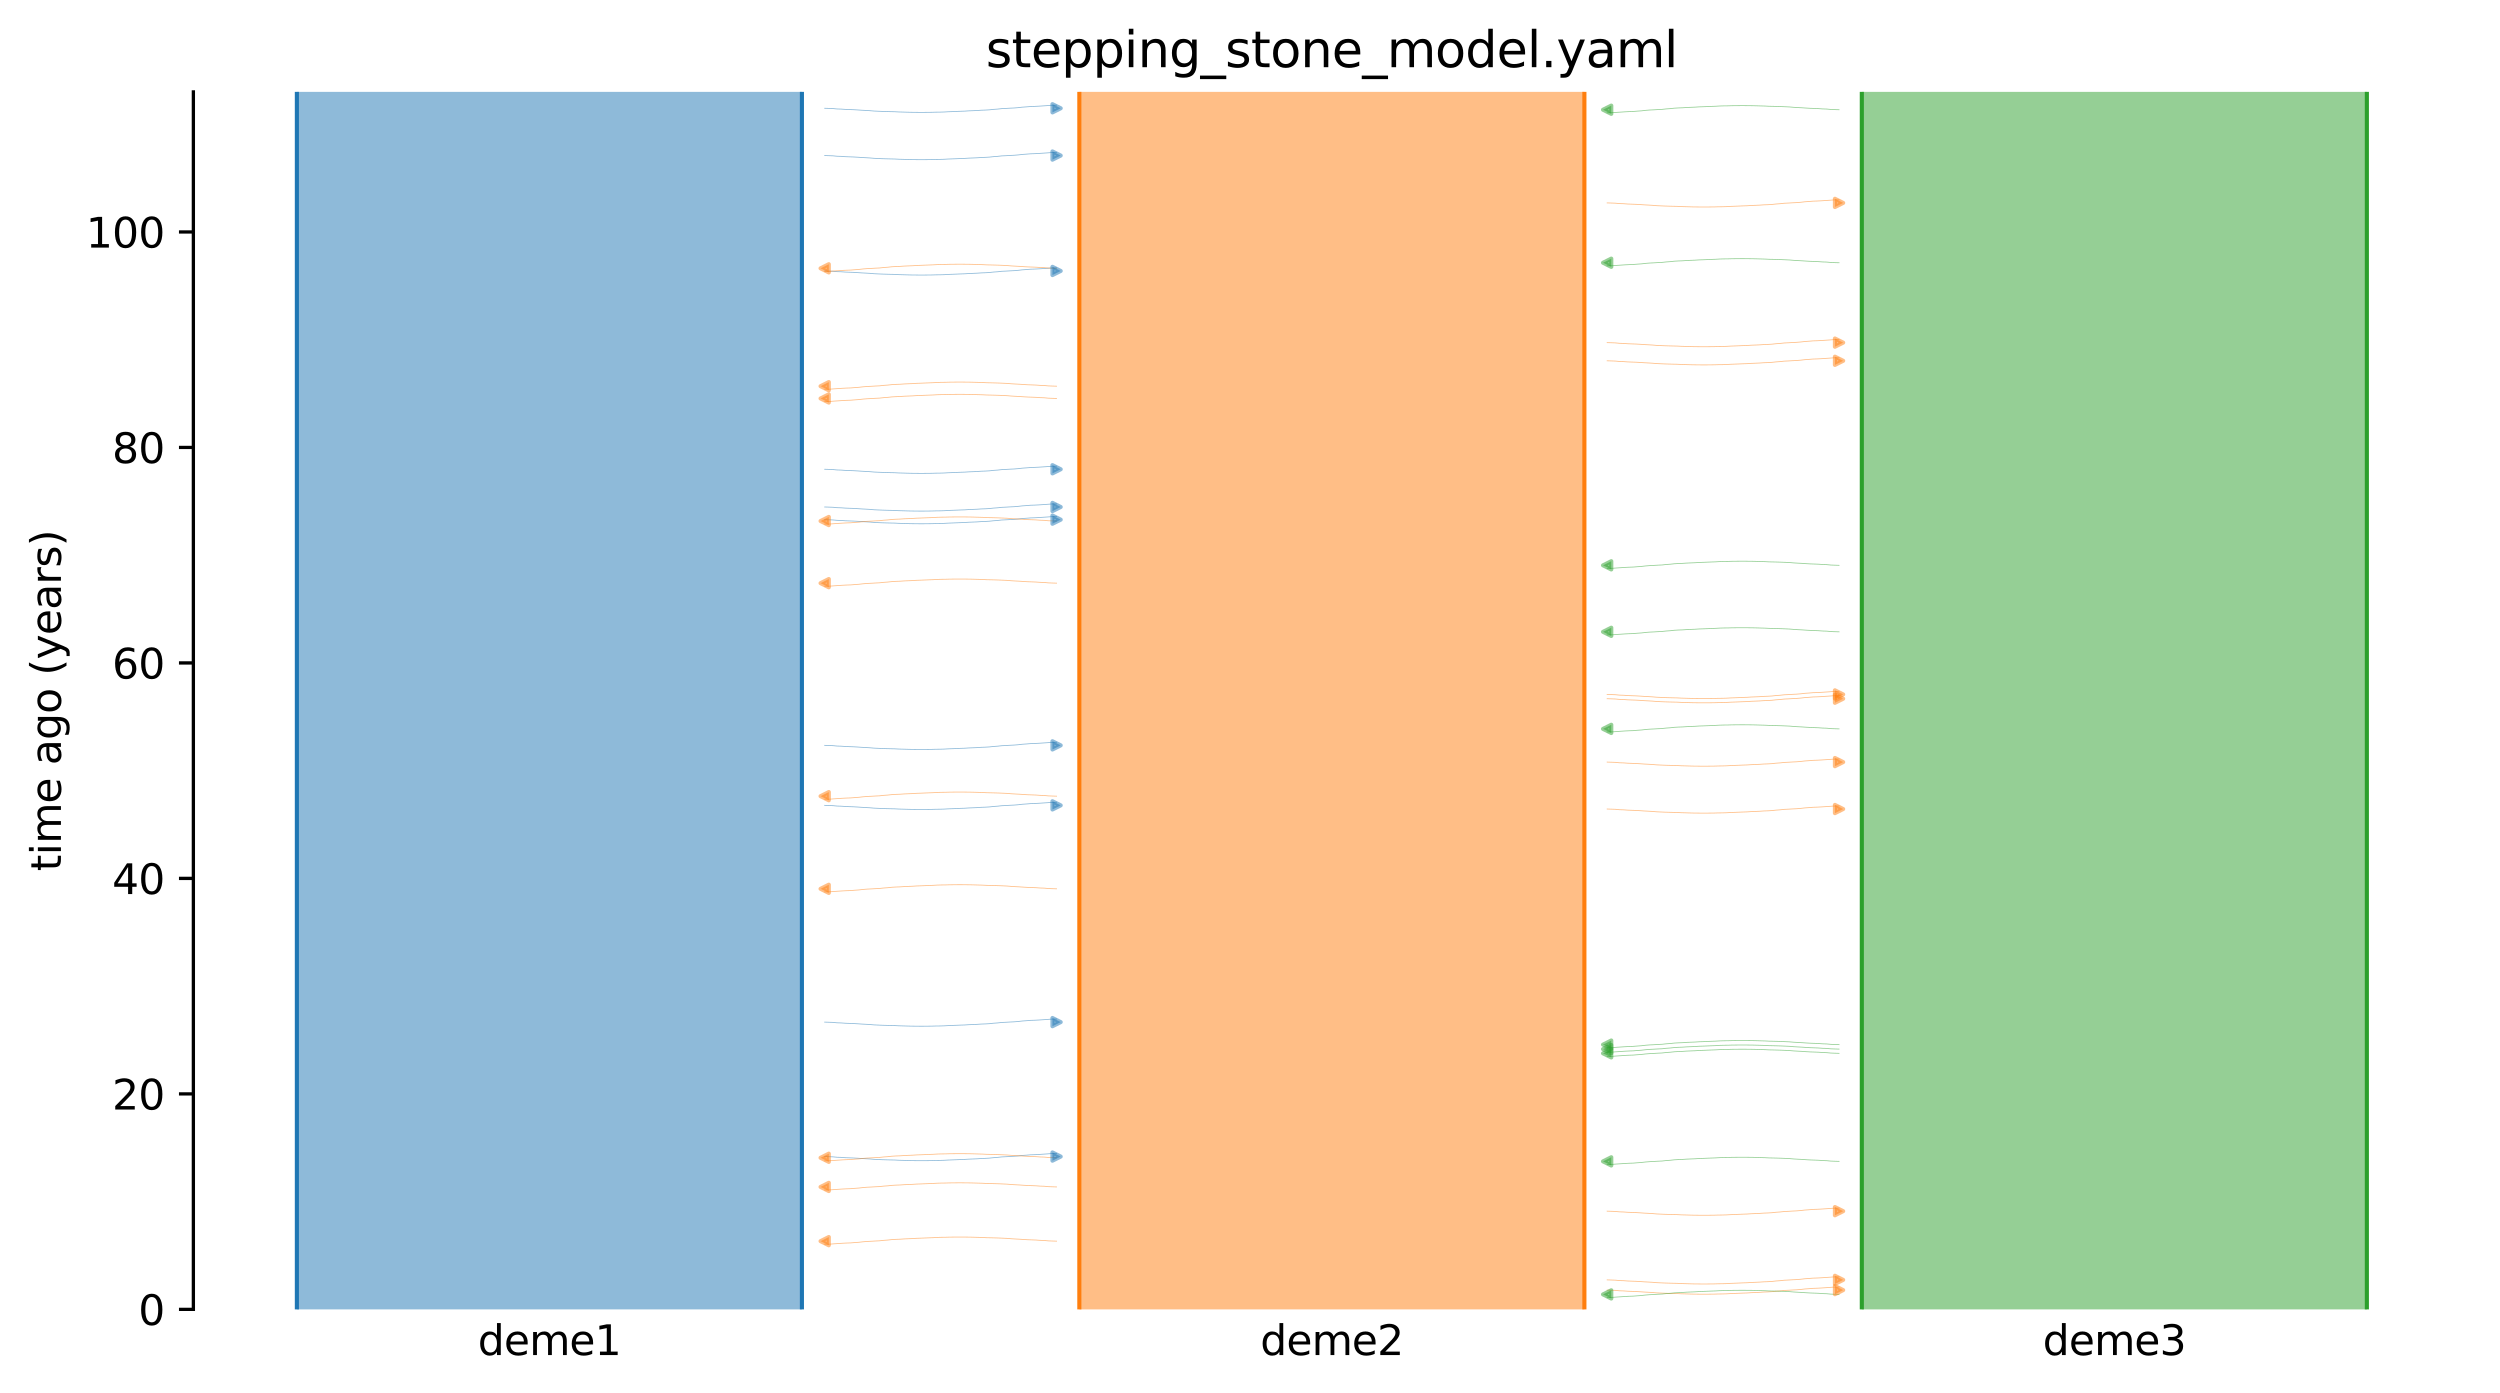 <?xml version="1.0" encoding="utf-8" standalone="no"?>
<!DOCTYPE svg PUBLIC "-//W3C//DTD SVG 1.1//EN"
  "http://www.w3.org/Graphics/SVG/1.1/DTD/svg11.dtd">
<svg xmlns:xlink="http://www.w3.org/1999/xlink" width="607.2pt" height="338.4pt" viewBox="0 0 607.2 338.4" xmlns="http://www.w3.org/2000/svg" version="1.1">
 <defs>
  <style type="text/css">*{stroke-linejoin: round; stroke-linecap: butt}</style>
 </defs>
 <g id="figure_1">
  <g id="patch_1">
   <path d="M 0 338.4 
L 607.2 338.4 
L 607.2 0 
L 0 0 
z
" style="fill: #ffffff"/>
  </g>
  <g id="axes_1">
   <g id="patch_2">
    <path d="M 46.966 318.022 
L 600 318.022 
L 600 22.318 
L 46.966 22.318 
z
" style="fill: #ffffff"/>
   </g>
   <path d="M 200.299 65.808 
L 201.299 65.839 
L 202.299 65.876 
L 203.299 65.974 
L 204.299 66.006 
L 205.299 66.08 
L 206.299 66.119 
L 207.299 66.154 
L 208.299 66.212 
L 209.299 66.282 
L 210.299 66.334 
L 211.299 66.393 
L 212.299 66.481 
L 213.299 66.528 
L 214.299 66.57 
L 215.299 66.6 
L 216.299 66.627 
L 217.299 66.648 
L 218.299 66.702 
L 219.299 66.73 
L 220.299 66.76 
L 221.299 66.785 
L 222.299 66.796 
L 223.299 66.806 
L 224.299 66.806 
L 225.299 66.797 
L 226.299 66.785 
L 227.299 66.754 
L 228.299 66.743 
L 229.299 66.713 
L 230.299 66.653 
L 231.299 66.616 
L 232.299 66.577 
L 233.299 66.534 
L 234.299 66.501 
L 235.299 66.434 
L 236.299 66.395 
L 237.299 66.352 
L 238.299 66.282 
L 239.299 66.245 
L 240.299 66.187 
L 241.299 66.076 
L 242.299 66.005 
L 243.299 65.892 
L 244.299 65.847 
L 245.299 65.785 
L 246.299 65.737 
L 247.299 65.656 
L 248.299 65.537 
L 249.299 65.467 
L 250.299 65.384 
L 251.299 65.351 
L 252.299 65.3 
L 253.299 65.231 
L 254.299 65.165 
L 255.299 65.088 
L 256.62 65.061 
" clip-path="url(#p4cb990d380)" style="fill: none; stroke: #1f77b4; stroke-opacity: 0.5; stroke-width: 0.2; stroke-linecap: square"/>
   <path d="M 200.299 26.298 
L 201.299 26.33 
L 202.299 26.367 
L 203.299 26.464 
L 204.299 26.497 
L 205.299 26.57 
L 206.299 26.609 
L 207.299 26.644 
L 208.299 26.702 
L 209.299 26.772 
L 210.299 26.824 
L 211.299 26.884 
L 212.299 26.972 
L 213.299 27.018 
L 214.299 27.06 
L 215.299 27.091 
L 216.299 27.117 
L 217.299 27.138 
L 218.299 27.192 
L 219.299 27.22 
L 220.299 27.25 
L 221.299 27.275 
L 222.299 27.287 
L 223.299 27.297 
L 224.299 27.297 
L 225.299 27.287 
L 226.299 27.275 
L 227.299 27.244 
L 228.299 27.233 
L 229.299 27.203 
L 230.299 27.143 
L 231.299 27.106 
L 232.299 27.067 
L 233.299 27.025 
L 234.299 26.992 
L 235.299 26.924 
L 236.299 26.885 
L 237.299 26.843 
L 238.299 26.772 
L 239.299 26.736 
L 240.299 26.677 
L 241.299 26.566 
L 242.299 26.496 
L 243.299 26.383 
L 244.299 26.337 
L 245.299 26.276 
L 246.299 26.227 
L 247.299 26.146 
L 248.299 26.028 
L 249.299 25.958 
L 250.299 25.874 
L 251.299 25.841 
L 252.299 25.79 
L 253.299 25.722 
L 254.299 25.655 
L 255.299 25.578 
L 256.62 25.551 
" clip-path="url(#p4cb990d380)" style="fill: none; stroke: #1f77b4; stroke-opacity: 0.5; stroke-width: 0.2; stroke-linecap: square"/>
   <path d="M 200.299 113.976 
L 201.299 114.008 
L 202.299 114.045 
L 203.299 114.142 
L 204.299 114.175 
L 205.299 114.249 
L 206.299 114.287 
L 207.299 114.323 
L 208.299 114.38 
L 209.299 114.451 
L 210.299 114.503 
L 211.299 114.562 
L 212.299 114.65 
L 213.299 114.696 
L 214.299 114.738 
L 215.299 114.769 
L 216.299 114.795 
L 217.299 114.816 
L 218.299 114.871 
L 219.299 114.898 
L 220.299 114.928 
L 221.299 114.954 
L 222.299 114.965 
L 223.299 114.975 
L 224.299 114.975 
L 225.299 114.965 
L 226.299 114.954 
L 227.299 114.923 
L 228.299 114.911 
L 229.299 114.881 
L 230.299 114.821 
L 231.299 114.784 
L 232.299 114.745 
L 233.299 114.703 
L 234.299 114.67 
L 235.299 114.603 
L 236.299 114.563 
L 237.299 114.521 
L 238.299 114.45 
L 239.299 114.414 
L 240.299 114.355 
L 241.299 114.244 
L 242.299 114.174 
L 243.299 114.061 
L 244.299 114.015 
L 245.299 113.954 
L 246.299 113.905 
L 247.299 113.824 
L 248.299 113.706 
L 249.299 113.636 
L 250.299 113.552 
L 251.299 113.519 
L 252.299 113.468 
L 253.299 113.4 
L 254.299 113.333 
L 255.299 113.257 
L 256.62 113.229 
" clip-path="url(#p4cb990d380)" style="fill: none; stroke: #1f77b4; stroke-opacity: 0.5; stroke-width: 0.2; stroke-linecap: square"/>
   <path d="M 200.299 37.78 
L 201.299 37.811 
L 202.299 37.848 
L 203.299 37.946 
L 204.299 37.978 
L 205.299 38.052 
L 206.299 38.09 
L 207.299 38.126 
L 208.299 38.184 
L 209.299 38.254 
L 210.299 38.306 
L 211.299 38.365 
L 212.299 38.453 
L 213.299 38.499 
L 214.299 38.542 
L 215.299 38.572 
L 216.299 38.598 
L 217.299 38.62 
L 218.299 38.674 
L 219.299 38.702 
L 220.299 38.732 
L 221.299 38.757 
L 222.299 38.768 
L 223.299 38.778 
L 224.299 38.778 
L 225.299 38.769 
L 226.299 38.757 
L 227.299 38.726 
L 228.299 38.715 
L 229.299 38.685 
L 230.299 38.625 
L 231.299 38.588 
L 232.299 38.549 
L 233.299 38.506 
L 234.299 38.473 
L 235.299 38.406 
L 236.299 38.367 
L 237.299 38.324 
L 238.299 38.254 
L 239.299 38.217 
L 240.299 38.159 
L 241.299 38.048 
L 242.299 37.977 
L 243.299 37.864 
L 244.299 37.818 
L 245.299 37.757 
L 246.299 37.709 
L 247.299 37.628 
L 248.299 37.509 
L 249.299 37.439 
L 250.299 37.356 
L 251.299 37.323 
L 252.299 37.271 
L 253.299 37.203 
L 254.299 37.137 
L 255.299 37.06 
L 256.62 37.033 
" clip-path="url(#p4cb990d380)" style="fill: none; stroke: #1f77b4; stroke-opacity: 0.5; stroke-width: 0.2; stroke-linecap: square"/>
   <path d="M 200.299 181.034 
L 201.299 181.066 
L 202.299 181.103 
L 203.299 181.2 
L 204.299 181.233 
L 205.299 181.307 
L 206.299 181.345 
L 207.299 181.381 
L 208.299 181.438 
L 209.299 181.509 
L 210.299 181.561 
L 211.299 181.62 
L 212.299 181.708 
L 213.299 181.754 
L 214.299 181.797 
L 215.299 181.827 
L 216.299 181.853 
L 217.299 181.874 
L 218.299 181.929 
L 219.299 181.957 
L 220.299 181.986 
L 221.299 182.012 
L 222.299 182.023 
L 223.299 182.033 
L 224.299 182.033 
L 225.299 182.023 
L 226.299 182.012 
L 227.299 181.981 
L 228.299 181.969 
L 229.299 181.939 
L 230.299 181.88 
L 231.299 181.842 
L 232.299 181.803 
L 233.299 181.761 
L 234.299 181.728 
L 235.299 181.661 
L 236.299 181.621 
L 237.299 181.579 
L 238.299 181.508 
L 239.299 181.472 
L 240.299 181.413 
L 241.299 181.302 
L 242.299 181.232 
L 243.299 181.119 
L 244.299 181.073 
L 245.299 181.012 
L 246.299 180.963 
L 247.299 180.882 
L 248.299 180.764 
L 249.299 180.694 
L 250.299 180.61 
L 251.299 180.577 
L 252.299 180.526 
L 253.299 180.458 
L 254.299 180.392 
L 255.299 180.315 
L 256.62 180.287 
" clip-path="url(#p4cb990d380)" style="fill: none; stroke: #1f77b4; stroke-opacity: 0.5; stroke-width: 0.2; stroke-linecap: square"/>
   <path d="M 200.299 280.906 
L 201.299 280.938 
L 202.299 280.975 
L 203.299 281.073 
L 204.299 281.105 
L 205.299 281.179 
L 206.299 281.217 
L 207.299 281.253 
L 208.299 281.31 
L 209.299 281.381 
L 210.299 281.433 
L 211.299 281.492 
L 212.299 281.58 
L 213.299 281.626 
L 214.299 281.669 
L 215.299 281.699 
L 216.299 281.725 
L 217.299 281.746 
L 218.299 281.801 
L 219.299 281.829 
L 220.299 281.858 
L 221.299 281.884 
L 222.299 281.895 
L 223.299 281.905 
L 224.299 281.905 
L 225.299 281.895 
L 226.299 281.884 
L 227.299 281.853 
L 228.299 281.841 
L 229.299 281.811 
L 230.299 281.752 
L 231.299 281.714 
L 232.299 281.675 
L 233.299 281.633 
L 234.299 281.6 
L 235.299 281.533 
L 236.299 281.494 
L 237.299 281.451 
L 238.299 281.38 
L 239.299 281.344 
L 240.299 281.286 
L 241.299 281.175 
L 242.299 281.104 
L 243.299 280.991 
L 244.299 280.945 
L 245.299 280.884 
L 246.299 280.835 
L 247.299 280.755 
L 248.299 280.636 
L 249.299 280.566 
L 250.299 280.483 
L 251.299 280.449 
L 252.299 280.398 
L 253.299 280.33 
L 254.299 280.264 
L 255.299 280.187 
L 256.62 280.159 
" clip-path="url(#p4cb990d380)" style="fill: none; stroke: #1f77b4; stroke-opacity: 0.5; stroke-width: 0.2; stroke-linecap: square"/>
   <path d="M 200.299 195.608 
L 201.299 195.64 
L 202.299 195.677 
L 203.299 195.774 
L 204.299 195.807 
L 205.299 195.881 
L 206.299 195.919 
L 207.299 195.955 
L 208.299 196.012 
L 209.299 196.083 
L 210.299 196.135 
L 211.299 196.194 
L 212.299 196.282 
L 213.299 196.328 
L 214.299 196.371 
L 215.299 196.401 
L 216.299 196.427 
L 217.299 196.448 
L 218.299 196.503 
L 219.299 196.531 
L 220.299 196.56 
L 221.299 196.586 
L 222.299 196.597 
L 223.299 196.607 
L 224.299 196.607 
L 225.299 196.597 
L 226.299 196.586 
L 227.299 196.555 
L 228.299 196.543 
L 229.299 196.513 
L 230.299 196.454 
L 231.299 196.416 
L 232.299 196.377 
L 233.299 196.335 
L 234.299 196.302 
L 235.299 196.235 
L 236.299 196.195 
L 237.299 196.153 
L 238.299 196.082 
L 239.299 196.046 
L 240.299 195.987 
L 241.299 195.876 
L 242.299 195.806 
L 243.299 195.693 
L 244.299 195.647 
L 245.299 195.586 
L 246.299 195.537 
L 247.299 195.456 
L 248.299 195.338 
L 249.299 195.268 
L 250.299 195.184 
L 251.299 195.151 
L 252.299 195.1 
L 253.299 195.032 
L 254.299 194.965 
L 255.299 194.889 
L 256.62 194.861 
" clip-path="url(#p4cb990d380)" style="fill: none; stroke: #1f77b4; stroke-opacity: 0.5; stroke-width: 0.2; stroke-linecap: square"/>
   <path d="M 200.299 123.137 
L 201.299 123.169 
L 202.299 123.206 
L 203.299 123.303 
L 204.299 123.336 
L 205.299 123.409 
L 206.299 123.448 
L 207.299 123.483 
L 208.299 123.541 
L 209.299 123.611 
L 210.299 123.663 
L 211.299 123.722 
L 212.299 123.811 
L 213.299 123.857 
L 214.299 123.899 
L 215.299 123.93 
L 216.299 123.956 
L 217.299 123.977 
L 218.299 124.031 
L 219.299 124.059 
L 220.299 124.089 
L 221.299 124.114 
L 222.299 124.126 
L 223.299 124.136 
L 224.299 124.136 
L 225.299 124.126 
L 226.299 124.114 
L 227.299 124.083 
L 228.299 124.072 
L 229.299 124.042 
L 230.299 123.982 
L 231.299 123.945 
L 232.299 123.906 
L 233.299 123.864 
L 234.299 123.831 
L 235.299 123.763 
L 236.299 123.724 
L 237.299 123.682 
L 238.299 123.611 
L 239.299 123.575 
L 240.299 123.516 
L 241.299 123.405 
L 242.299 123.335 
L 243.299 123.222 
L 244.299 123.176 
L 245.299 123.115 
L 246.299 123.066 
L 247.299 122.985 
L 248.299 122.867 
L 249.299 122.797 
L 250.299 122.713 
L 251.299 122.68 
L 252.299 122.629 
L 253.299 122.561 
L 254.299 122.494 
L 255.299 122.417 
L 256.62 122.39 
" clip-path="url(#p4cb990d380)" style="fill: none; stroke: #1f77b4; stroke-opacity: 0.5; stroke-width: 0.2; stroke-linecap: square"/>
   <path d="M 200.299 126.213 
L 201.299 126.245 
L 202.299 126.282 
L 203.299 126.379 
L 204.299 126.412 
L 205.299 126.486 
L 206.299 126.524 
L 207.299 126.56 
L 208.299 126.617 
L 209.299 126.688 
L 210.299 126.74 
L 211.299 126.799 
L 212.299 126.887 
L 213.299 126.933 
L 214.299 126.976 
L 215.299 127.006 
L 216.299 127.032 
L 217.299 127.053 
L 218.299 127.108 
L 219.299 127.136 
L 220.299 127.165 
L 221.299 127.191 
L 222.299 127.202 
L 223.299 127.212 
L 224.299 127.212 
L 225.299 127.202 
L 226.299 127.191 
L 227.299 127.16 
L 228.299 127.148 
L 229.299 127.118 
L 230.299 127.059 
L 231.299 127.021 
L 232.299 126.982 
L 233.299 126.94 
L 234.299 126.907 
L 235.299 126.84 
L 236.299 126.8 
L 237.299 126.758 
L 238.299 126.687 
L 239.299 126.651 
L 240.299 126.592 
L 241.299 126.481 
L 242.299 126.411 
L 243.299 126.298 
L 244.299 126.252 
L 245.299 126.191 
L 246.299 126.142 
L 247.299 126.061 
L 248.299 125.943 
L 249.299 125.873 
L 250.299 125.79 
L 251.299 125.756 
L 252.299 125.705 
L 253.299 125.637 
L 254.299 125.571 
L 255.299 125.494 
L 256.62 125.466 
" clip-path="url(#p4cb990d380)" style="fill: none; stroke: #1f77b4; stroke-opacity: 0.5; stroke-width: 0.2; stroke-linecap: square"/>
   <path d="M 200.299 248.251 
L 201.299 248.283 
L 202.299 248.32 
L 203.299 248.418 
L 204.299 248.45 
L 205.299 248.524 
L 206.299 248.562 
L 207.299 248.598 
L 208.299 248.655 
L 209.299 248.726 
L 210.299 248.778 
L 211.299 248.837 
L 212.299 248.925 
L 213.299 248.971 
L 214.299 249.014 
L 215.299 249.044 
L 216.299 249.07 
L 217.299 249.091 
L 218.299 249.146 
L 219.299 249.174 
L 220.299 249.203 
L 221.299 249.229 
L 222.299 249.24 
L 223.299 249.25 
L 224.299 249.25 
L 225.299 249.24 
L 226.299 249.229 
L 227.299 249.198 
L 228.299 249.187 
L 229.299 249.156 
L 230.299 249.097 
L 231.299 249.059 
L 232.299 249.02 
L 233.299 248.978 
L 234.299 248.945 
L 235.299 248.878 
L 236.299 248.839 
L 237.299 248.796 
L 238.299 248.725 
L 239.299 248.689 
L 240.299 248.631 
L 241.299 248.52 
L 242.299 248.449 
L 243.299 248.336 
L 244.299 248.29 
L 245.299 248.229 
L 246.299 248.18 
L 247.299 248.1 
L 248.299 247.981 
L 249.299 247.911 
L 250.299 247.828 
L 251.299 247.795 
L 252.299 247.743 
L 253.299 247.675 
L 254.299 247.609 
L 255.299 247.532 
L 256.62 247.504 
" clip-path="url(#p4cb990d380)" style="fill: none; stroke: #1f77b4; stroke-opacity: 0.5; stroke-width: 0.2; stroke-linecap: square"/>
   <path d="M 256.62 141.638 
L 255.62 141.606 
L 254.62 141.569 
L 253.62 141.472 
L 252.62 141.439 
L 251.62 141.366 
L 250.62 141.327 
L 249.62 141.292 
L 248.62 141.234 
L 247.62 141.164 
L 246.62 141.112 
L 245.62 141.052 
L 244.62 140.964 
L 243.62 140.918 
L 242.62 140.876 
L 241.62 140.845 
L 240.62 140.819 
L 239.62 140.798 
L 238.62 140.744 
L 237.62 140.716 
L 236.62 140.686 
L 235.62 140.661 
L 234.62 140.649 
L 233.62 140.639 
L 232.62 140.639 
L 231.62 140.649 
L 230.62 140.661 
L 229.62 140.692 
L 228.62 140.703 
L 227.62 140.733 
L 226.62 140.793 
L 225.62 140.83 
L 224.62 140.869 
L 223.62 140.911 
L 222.62 140.944 
L 221.62 141.012 
L 220.62 141.051 
L 219.62 141.093 
L 218.62 141.164 
L 217.62 141.2 
L 216.62 141.259 
L 215.62 141.37 
L 214.62 141.44 
L 213.62 141.553 
L 212.62 141.599 
L 211.62 141.66 
L 210.62 141.709 
L 209.62 141.79 
L 208.62 141.908 
L 207.62 141.978 
L 206.62 142.062 
L 205.62 142.095 
L 204.62 142.146 
L 203.62 142.214 
L 202.62 142.281 
L 201.62 142.358 
L 200.299 142.385 
" clip-path="url(#p4cb990d380)" style="fill: none; stroke: #ff7f0e; stroke-opacity: 0.5; stroke-width: 0.2; stroke-linecap: square"/>
   <path d="M 256.62 288.282 
L 255.62 288.25 
L 254.62 288.213 
L 253.62 288.115 
L 252.62 288.083 
L 251.62 288.009 
L 250.62 287.971 
L 249.62 287.935 
L 248.62 287.878 
L 247.62 287.807 
L 246.62 287.755 
L 245.62 287.696 
L 244.62 287.608 
L 243.62 287.562 
L 242.62 287.519 
L 241.62 287.489 
L 240.62 287.463 
L 239.62 287.442 
L 238.62 287.387 
L 237.62 287.359 
L 236.62 287.33 
L 235.62 287.304 
L 234.62 287.293 
L 233.62 287.283 
L 232.62 287.283 
L 231.62 287.293 
L 230.62 287.304 
L 229.62 287.335 
L 228.62 287.347 
L 227.62 287.377 
L 226.62 287.436 
L 225.62 287.474 
L 224.62 287.513 
L 223.62 287.555 
L 222.62 287.588 
L 221.62 287.655 
L 220.62 287.694 
L 219.62 287.737 
L 218.62 287.808 
L 217.62 287.844 
L 216.62 287.903 
L 215.62 288.013 
L 214.62 288.084 
L 213.62 288.197 
L 212.62 288.243 
L 211.62 288.304 
L 210.62 288.353 
L 209.62 288.433 
L 208.62 288.552 
L 207.62 288.622 
L 206.62 288.705 
L 205.62 288.739 
L 204.62 288.79 
L 203.62 288.858 
L 202.62 288.924 
L 201.62 289.001 
L 200.299 289.029 
" clip-path="url(#p4cb990d380)" style="fill: none; stroke: #ff7f0e; stroke-opacity: 0.5; stroke-width: 0.2; stroke-linecap: square"/>
   <path d="M 256.62 93.798 
L 255.62 93.766 
L 254.62 93.729 
L 253.62 93.631 
L 252.62 93.599 
L 251.62 93.525 
L 250.62 93.487 
L 249.62 93.451 
L 248.62 93.394 
L 247.62 93.323 
L 246.62 93.271 
L 245.62 93.212 
L 244.62 93.124 
L 243.62 93.078 
L 242.62 93.035 
L 241.62 93.005 
L 240.62 92.979 
L 239.62 92.958 
L 238.62 92.903 
L 237.62 92.875 
L 236.62 92.846 
L 235.62 92.82 
L 234.62 92.809 
L 233.62 92.799 
L 232.62 92.799 
L 231.62 92.809 
L 230.62 92.82 
L 229.62 92.851 
L 228.62 92.862 
L 227.62 92.893 
L 226.62 92.952 
L 225.62 92.99 
L 224.62 93.029 
L 223.62 93.071 
L 222.62 93.104 
L 221.62 93.171 
L 220.62 93.21 
L 219.62 93.253 
L 218.62 93.324 
L 217.62 93.36 
L 216.62 93.418 
L 215.62 93.529 
L 214.62 93.6 
L 213.62 93.713 
L 212.62 93.759 
L 211.62 93.82 
L 210.62 93.869 
L 209.62 93.949 
L 208.62 94.068 
L 207.62 94.138 
L 206.62 94.221 
L 205.62 94.254 
L 204.62 94.306 
L 203.62 94.374 
L 202.62 94.44 
L 201.62 94.517 
L 200.299 94.545 
" clip-path="url(#p4cb990d380)" style="fill: none; stroke: #ff7f0e; stroke-opacity: 0.5; stroke-width: 0.2; stroke-linecap: square"/>
   <path d="M 256.62 193.374 
L 255.62 193.343 
L 254.62 193.306 
L 253.62 193.208 
L 252.62 193.176 
L 251.62 193.102 
L 250.62 193.063 
L 249.62 193.028 
L 248.62 192.97 
L 247.62 192.9 
L 246.62 192.848 
L 245.62 192.789 
L 244.62 192.701 
L 243.62 192.655 
L 242.62 192.612 
L 241.62 192.582 
L 240.62 192.556 
L 239.62 192.534 
L 238.62 192.48 
L 237.62 192.452 
L 236.62 192.422 
L 235.62 192.397 
L 234.62 192.386 
L 233.62 192.376 
L 232.62 192.376 
L 231.62 192.385 
L 230.62 192.397 
L 229.62 192.428 
L 228.62 192.439 
L 227.62 192.469 
L 226.62 192.529 
L 225.62 192.566 
L 224.62 192.605 
L 223.62 192.648 
L 222.62 192.681 
L 221.62 192.748 
L 220.62 192.787 
L 219.62 192.83 
L 218.62 192.9 
L 217.62 192.937 
L 216.62 192.995 
L 215.62 193.106 
L 214.62 193.177 
L 213.62 193.29 
L 212.62 193.336 
L 211.62 193.397 
L 210.62 193.445 
L 209.62 193.526 
L 208.62 193.645 
L 207.62 193.715 
L 206.62 193.798 
L 205.62 193.831 
L 204.62 193.883 
L 203.62 193.951 
L 202.62 194.017 
L 201.62 194.094 
L 200.299 194.121 
" clip-path="url(#p4cb990d380)" style="fill: none; stroke: #ff7f0e; stroke-opacity: 0.5; stroke-width: 0.2; stroke-linecap: square"/>
   <path d="M 256.62 301.453 
L 255.62 301.421 
L 254.62 301.384 
L 253.62 301.286 
L 252.62 301.254 
L 251.62 301.18 
L 250.62 301.142 
L 249.62 301.106 
L 248.62 301.049 
L 247.62 300.978 
L 246.62 300.926 
L 245.62 300.867 
L 244.62 300.779 
L 243.62 300.733 
L 242.62 300.69 
L 241.62 300.66 
L 240.62 300.634 
L 239.62 300.613 
L 238.62 300.558 
L 237.62 300.53 
L 236.62 300.501 
L 235.62 300.475 
L 234.62 300.464 
L 233.62 300.454 
L 232.62 300.454 
L 231.62 300.464 
L 230.62 300.475 
L 229.62 300.506 
L 228.62 300.517 
L 227.62 300.548 
L 226.62 300.607 
L 225.62 300.645 
L 224.62 300.684 
L 223.62 300.726 
L 222.62 300.759 
L 221.62 300.826 
L 220.62 300.865 
L 219.62 300.908 
L 218.62 300.979 
L 217.62 301.015 
L 216.62 301.073 
L 215.62 301.184 
L 214.62 301.255 
L 213.62 301.368 
L 212.62 301.414 
L 211.62 301.475 
L 210.62 301.524 
L 209.62 301.604 
L 208.62 301.723 
L 207.62 301.793 
L 206.62 301.876 
L 205.62 301.91 
L 204.62 301.961 
L 203.62 302.029 
L 202.62 302.095 
L 201.62 302.172 
L 200.299 302.2 
" clip-path="url(#p4cb990d380)" style="fill: none; stroke: #ff7f0e; stroke-opacity: 0.5; stroke-width: 0.2; stroke-linecap: square"/>
   <path d="M 256.62 215.876 
L 255.62 215.844 
L 254.62 215.807 
L 253.62 215.71 
L 252.62 215.677 
L 251.62 215.604 
L 250.62 215.565 
L 249.62 215.53 
L 248.62 215.472 
L 247.62 215.402 
L 246.62 215.35 
L 245.62 215.29 
L 244.62 215.202 
L 243.62 215.156 
L 242.62 215.114 
L 241.62 215.083 
L 240.62 215.057 
L 239.62 215.036 
L 238.62 214.982 
L 237.62 214.954 
L 236.62 214.924 
L 235.62 214.899 
L 234.62 214.887 
L 233.62 214.877 
L 232.62 214.877 
L 231.62 214.887 
L 230.62 214.899 
L 229.62 214.93 
L 228.62 214.941 
L 227.62 214.971 
L 226.62 215.031 
L 225.62 215.068 
L 224.62 215.107 
L 223.62 215.149 
L 222.62 215.182 
L 221.62 215.25 
L 220.62 215.289 
L 219.62 215.331 
L 218.62 215.402 
L 217.62 215.438 
L 216.62 215.497 
L 215.62 215.608 
L 214.62 215.678 
L 213.62 215.791 
L 212.62 215.837 
L 211.62 215.898 
L 210.62 215.947 
L 209.62 216.028 
L 208.62 216.146 
L 207.62 216.216 
L 206.62 216.3 
L 205.62 216.333 
L 204.62 216.384 
L 203.62 216.452 
L 202.62 216.519 
L 201.62 216.596 
L 200.299 216.623 
" clip-path="url(#p4cb990d380)" style="fill: none; stroke: #ff7f0e; stroke-opacity: 0.5; stroke-width: 0.2; stroke-linecap: square"/>
   <path d="M 256.62 281.2 
L 255.62 281.168 
L 254.62 281.131 
L 253.62 281.034 
L 252.62 281.001 
L 251.62 280.927 
L 250.62 280.889 
L 249.62 280.853 
L 248.62 280.796 
L 247.62 280.725 
L 246.62 280.673 
L 245.62 280.614 
L 244.62 280.526 
L 243.62 280.48 
L 242.62 280.438 
L 241.62 280.407 
L 240.62 280.381 
L 239.62 280.36 
L 238.62 280.305 
L 237.62 280.278 
L 236.62 280.248 
L 235.62 280.222 
L 234.62 280.211 
L 233.62 280.201 
L 232.62 280.201 
L 231.62 280.211 
L 230.62 280.222 
L 229.62 280.253 
L 228.62 280.265 
L 227.62 280.295 
L 226.62 280.355 
L 225.62 280.392 
L 224.62 280.431 
L 223.62 280.473 
L 222.62 280.506 
L 221.62 280.573 
L 220.62 280.613 
L 219.62 280.655 
L 218.62 280.726 
L 217.62 280.762 
L 216.62 280.821 
L 215.62 280.932 
L 214.62 281.002 
L 213.62 281.115 
L 212.62 281.161 
L 211.62 281.222 
L 210.62 281.271 
L 209.62 281.352 
L 208.62 281.47 
L 207.62 281.54 
L 206.62 281.624 
L 205.62 281.657 
L 204.62 281.708 
L 203.62 281.776 
L 202.62 281.843 
L 201.62 281.919 
L 200.299 281.947 
" clip-path="url(#p4cb990d380)" style="fill: none; stroke: #ff7f0e; stroke-opacity: 0.5; stroke-width: 0.2; stroke-linecap: square"/>
   <path d="M 256.62 96.778 
L 255.62 96.747 
L 254.62 96.71 
L 253.62 96.612 
L 252.62 96.579 
L 251.62 96.506 
L 250.62 96.467 
L 249.62 96.432 
L 248.62 96.374 
L 247.62 96.304 
L 246.62 96.252 
L 245.62 96.193 
L 244.62 96.104 
L 243.62 96.058 
L 242.62 96.016 
L 241.62 95.985 
L 240.62 95.959 
L 239.62 95.938 
L 238.62 95.884 
L 237.62 95.856 
L 236.62 95.826 
L 235.62 95.801 
L 234.62 95.79 
L 233.62 95.779 
L 232.62 95.78 
L 231.62 95.789 
L 230.62 95.801 
L 229.62 95.832 
L 228.62 95.843 
L 227.62 95.873 
L 226.62 95.933 
L 225.62 95.97 
L 224.62 96.009 
L 223.62 96.052 
L 222.62 96.084 
L 221.62 96.152 
L 220.62 96.191 
L 219.62 96.234 
L 218.62 96.304 
L 217.62 96.341 
L 216.62 96.399 
L 215.62 96.51 
L 214.62 96.581 
L 213.62 96.694 
L 212.62 96.739 
L 211.62 96.801 
L 210.62 96.849 
L 209.62 96.93 
L 208.62 97.048 
L 207.62 97.119 
L 206.62 97.202 
L 205.62 97.235 
L 204.62 97.286 
L 203.62 97.355 
L 202.62 97.421 
L 201.62 97.498 
L 200.299 97.525 
" clip-path="url(#p4cb990d380)" style="fill: none; stroke: #ff7f0e; stroke-opacity: 0.5; stroke-width: 0.2; stroke-linecap: square"/>
   <path d="M 256.62 65.171 
L 255.62 65.139 
L 254.62 65.102 
L 253.62 65.004 
L 252.62 64.972 
L 251.62 64.898 
L 250.62 64.86 
L 249.62 64.824 
L 248.62 64.767 
L 247.62 64.696 
L 246.62 64.644 
L 245.62 64.585 
L 244.62 64.497 
L 243.62 64.451 
L 242.62 64.408 
L 241.62 64.378 
L 240.62 64.352 
L 239.62 64.331 
L 238.62 64.276 
L 237.62 64.248 
L 236.62 64.219 
L 235.62 64.193 
L 234.62 64.182 
L 233.62 64.172 
L 232.62 64.172 
L 231.62 64.182 
L 230.62 64.193 
L 229.62 64.224 
L 228.62 64.235 
L 227.62 64.266 
L 226.62 64.325 
L 225.62 64.363 
L 224.62 64.402 
L 223.62 64.444 
L 222.62 64.477 
L 221.62 64.544 
L 220.62 64.583 
L 219.62 64.626 
L 218.62 64.697 
L 217.62 64.733 
L 216.62 64.791 
L 215.62 64.902 
L 214.62 64.973 
L 213.62 65.086 
L 212.62 65.132 
L 211.62 65.193 
L 210.62 65.242 
L 209.62 65.322 
L 208.62 65.441 
L 207.62 65.511 
L 206.62 65.594 
L 205.62 65.628 
L 204.62 65.679 
L 203.62 65.747 
L 202.62 65.813 
L 201.62 65.89 
L 200.299 65.918 
" clip-path="url(#p4cb990d380)" style="fill: none; stroke: #ff7f0e; stroke-opacity: 0.5; stroke-width: 0.2; stroke-linecap: square"/>
   <path d="M 256.62 126.548 
L 255.62 126.516 
L 254.62 126.479 
L 253.62 126.382 
L 252.62 126.349 
L 251.62 126.275 
L 250.62 126.237 
L 249.62 126.201 
L 248.62 126.144 
L 247.62 126.073 
L 246.62 126.021 
L 245.62 125.962 
L 244.62 125.874 
L 243.62 125.828 
L 242.62 125.786 
L 241.62 125.755 
L 240.62 125.729 
L 239.62 125.708 
L 238.62 125.653 
L 237.62 125.626 
L 236.62 125.596 
L 235.62 125.57 
L 234.62 125.559 
L 233.62 125.549 
L 232.62 125.549 
L 231.62 125.559 
L 230.62 125.57 
L 229.62 125.601 
L 228.62 125.613 
L 227.62 125.643 
L 226.62 125.703 
L 225.62 125.74 
L 224.62 125.779 
L 223.62 125.821 
L 222.62 125.854 
L 221.62 125.921 
L 220.62 125.961 
L 219.62 126.003 
L 218.62 126.074 
L 217.62 126.11 
L 216.62 126.169 
L 215.62 126.28 
L 214.62 126.35 
L 213.62 126.463 
L 212.62 126.509 
L 211.62 126.57 
L 210.62 126.619 
L 209.62 126.7 
L 208.62 126.818 
L 207.62 126.888 
L 206.62 126.972 
L 205.62 127.005 
L 204.62 127.056 
L 203.62 127.124 
L 202.62 127.191 
L 201.62 127.267 
L 200.299 127.295 
" clip-path="url(#p4cb990d380)" style="fill: none; stroke: #ff7f0e; stroke-opacity: 0.5; stroke-width: 0.2; stroke-linecap: square"/>
   <path d="M 390.346 196.496 
L 391.346 196.527 
L 392.346 196.564 
L 393.346 196.662 
L 394.346 196.694 
L 395.346 196.768 
L 396.346 196.806 
L 397.346 196.842 
L 398.346 196.9 
L 399.346 196.97 
L 400.346 197.022 
L 401.346 197.081 
L 402.346 197.169 
L 403.346 197.215 
L 404.346 197.258 
L 405.346 197.288 
L 406.346 197.314 
L 407.346 197.336 
L 408.346 197.39 
L 409.346 197.418 
L 410.346 197.448 
L 411.346 197.473 
L 412.346 197.484 
L 413.346 197.494 
L 414.346 197.494 
L 415.346 197.485 
L 416.346 197.473 
L 417.346 197.442 
L 418.346 197.431 
L 419.346 197.401 
L 420.346 197.341 
L 421.346 197.304 
L 422.346 197.264 
L 423.346 197.222 
L 424.346 197.189 
L 425.346 197.122 
L 426.346 197.083 
L 427.346 197.04 
L 428.346 196.969 
L 429.346 196.933 
L 430.346 196.875 
L 431.346 196.764 
L 432.346 196.693 
L 433.346 196.58 
L 434.346 196.534 
L 435.346 196.473 
L 436.346 196.425 
L 437.346 196.344 
L 438.346 196.225 
L 439.346 196.155 
L 440.346 196.072 
L 441.346 196.039 
L 442.346 195.987 
L 443.346 195.919 
L 444.346 195.853 
L 445.346 195.776 
L 446.666 195.749 
" clip-path="url(#p4cb990d380)" style="fill: none; stroke: #ff7f0e; stroke-opacity: 0.5; stroke-width: 0.2; stroke-linecap: square"/>
   <path d="M 390.346 169.702 
L 391.346 169.734 
L 392.346 169.771 
L 393.346 169.868 
L 394.346 169.901 
L 395.346 169.974 
L 396.346 170.013 
L 397.346 170.048 
L 398.346 170.106 
L 399.346 170.176 
L 400.346 170.228 
L 401.346 170.287 
L 402.346 170.376 
L 403.346 170.422 
L 404.346 170.464 
L 405.346 170.495 
L 406.346 170.521 
L 407.346 170.542 
L 408.346 170.596 
L 409.346 170.624 
L 410.346 170.654 
L 411.346 170.679 
L 412.346 170.691 
L 413.346 170.701 
L 414.346 170.701 
L 415.346 170.691 
L 416.346 170.679 
L 417.346 170.648 
L 418.346 170.637 
L 419.346 170.607 
L 420.346 170.547 
L 421.346 170.51 
L 422.346 170.471 
L 423.346 170.429 
L 424.346 170.396 
L 425.346 170.328 
L 426.346 170.289 
L 427.346 170.247 
L 428.346 170.176 
L 429.346 170.14 
L 430.346 170.081 
L 431.346 169.97 
L 432.346 169.9 
L 433.346 169.787 
L 434.346 169.741 
L 435.346 169.68 
L 436.346 169.631 
L 437.346 169.55 
L 438.346 169.432 
L 439.346 169.362 
L 440.346 169.278 
L 441.346 169.245 
L 442.346 169.194 
L 443.346 169.126 
L 444.346 169.059 
L 445.346 168.982 
L 446.666 168.955 
" clip-path="url(#p4cb990d380)" style="fill: none; stroke: #ff7f0e; stroke-opacity: 0.5; stroke-width: 0.2; stroke-linecap: square"/>
   <path d="M 390.346 87.629 
L 391.346 87.661 
L 392.346 87.698 
L 393.346 87.795 
L 394.346 87.828 
L 395.346 87.901 
L 396.346 87.94 
L 397.346 87.975 
L 398.346 88.033 
L 399.346 88.103 
L 400.346 88.155 
L 401.346 88.214 
L 402.346 88.303 
L 403.346 88.349 
L 404.346 88.391 
L 405.346 88.422 
L 406.346 88.448 
L 407.346 88.469 
L 408.346 88.523 
L 409.346 88.551 
L 410.346 88.581 
L 411.346 88.606 
L 412.346 88.618 
L 413.346 88.628 
L 414.346 88.628 
L 415.346 88.618 
L 416.346 88.606 
L 417.346 88.575 
L 418.346 88.564 
L 419.346 88.534 
L 420.346 88.474 
L 421.346 88.437 
L 422.346 88.398 
L 423.346 88.356 
L 424.346 88.323 
L 425.346 88.255 
L 426.346 88.216 
L 427.346 88.174 
L 428.346 88.103 
L 429.346 88.067 
L 430.346 88.008 
L 431.346 87.897 
L 432.346 87.827 
L 433.346 87.714 
L 434.346 87.668 
L 435.346 87.607 
L 436.346 87.558 
L 437.346 87.477 
L 438.346 87.359 
L 439.346 87.289 
L 440.346 87.205 
L 441.346 87.172 
L 442.346 87.121 
L 443.346 87.052 
L 444.346 86.986 
L 445.346 86.909 
L 446.666 86.882 
" clip-path="url(#p4cb990d380)" style="fill: none; stroke: #ff7f0e; stroke-opacity: 0.5; stroke-width: 0.2; stroke-linecap: square"/>
   <path d="M 390.346 313.338 
L 391.346 313.37 
L 392.346 313.407 
L 393.346 313.505 
L 394.346 313.537 
L 395.346 313.611 
L 396.346 313.649 
L 397.346 313.685 
L 398.346 313.742 
L 399.346 313.813 
L 400.346 313.865 
L 401.346 313.924 
L 402.346 314.012 
L 403.346 314.058 
L 404.346 314.101 
L 405.346 314.131 
L 406.346 314.157 
L 407.346 314.178 
L 408.346 314.233 
L 409.346 314.261 
L 410.346 314.29 
L 411.346 314.316 
L 412.346 314.327 
L 413.346 314.337 
L 414.346 314.337 
L 415.346 314.327 
L 416.346 314.316 
L 417.346 314.285 
L 418.346 314.273 
L 419.346 314.243 
L 420.346 314.184 
L 421.346 314.146 
L 422.346 314.107 
L 423.346 314.065 
L 424.346 314.032 
L 425.346 313.965 
L 426.346 313.926 
L 427.346 313.883 
L 428.346 313.812 
L 429.346 313.776 
L 430.346 313.717 
L 431.346 313.607 
L 432.346 313.536 
L 433.346 313.423 
L 434.346 313.377 
L 435.346 313.316 
L 436.346 313.267 
L 437.346 313.187 
L 438.346 313.068 
L 439.346 312.998 
L 440.346 312.915 
L 441.346 312.881 
L 442.346 312.83 
L 443.346 312.762 
L 444.346 312.696 
L 445.346 312.619 
L 446.666 312.591 
" clip-path="url(#p4cb990d380)" style="fill: none; stroke: #ff7f0e; stroke-opacity: 0.5; stroke-width: 0.2; stroke-linecap: square"/>
   <path d="M 390.346 294.168 
L 391.346 294.2 
L 392.346 294.237 
L 393.346 294.334 
L 394.346 294.367 
L 395.346 294.44 
L 396.346 294.479 
L 397.346 294.514 
L 398.346 294.572 
L 399.346 294.642 
L 400.346 294.694 
L 401.346 294.753 
L 402.346 294.842 
L 403.346 294.888 
L 404.346 294.93 
L 405.346 294.961 
L 406.346 294.987 
L 407.346 295.008 
L 408.346 295.062 
L 409.346 295.09 
L 410.346 295.12 
L 411.346 295.145 
L 412.346 295.157 
L 413.346 295.167 
L 414.346 295.167 
L 415.346 295.157 
L 416.346 295.145 
L 417.346 295.114 
L 418.346 295.103 
L 419.346 295.073 
L 420.346 295.013 
L 421.346 294.976 
L 422.346 294.937 
L 423.346 294.895 
L 424.346 294.862 
L 425.346 294.794 
L 426.346 294.755 
L 427.346 294.713 
L 428.346 294.642 
L 429.346 294.606 
L 430.346 294.547 
L 431.346 294.436 
L 432.346 294.366 
L 433.346 294.253 
L 434.346 294.207 
L 435.346 294.146 
L 436.346 294.097 
L 437.346 294.016 
L 438.346 293.898 
L 439.346 293.828 
L 440.346 293.744 
L 441.346 293.711 
L 442.346 293.66 
L 443.346 293.592 
L 444.346 293.525 
L 445.346 293.448 
L 446.666 293.421 
" clip-path="url(#p4cb990d380)" style="fill: none; stroke: #ff7f0e; stroke-opacity: 0.5; stroke-width: 0.2; stroke-linecap: square"/>
   <path d="M 390.346 310.858 
L 391.346 310.889 
L 392.346 310.926 
L 393.346 311.024 
L 394.346 311.056 
L 395.346 311.13 
L 396.346 311.169 
L 397.346 311.204 
L 398.346 311.262 
L 399.346 311.332 
L 400.346 311.384 
L 401.346 311.443 
L 402.346 311.531 
L 403.346 311.577 
L 404.346 311.62 
L 405.346 311.65 
L 406.346 311.676 
L 407.346 311.698 
L 408.346 311.752 
L 409.346 311.78 
L 410.346 311.81 
L 411.346 311.835 
L 412.346 311.846 
L 413.346 311.856 
L 414.346 311.856 
L 415.346 311.847 
L 416.346 311.835 
L 417.346 311.804 
L 418.346 311.793 
L 419.346 311.763 
L 420.346 311.703 
L 421.346 311.666 
L 422.346 311.627 
L 423.346 311.584 
L 424.346 311.551 
L 425.346 311.484 
L 426.346 311.445 
L 427.346 311.402 
L 428.346 311.332 
L 429.346 311.295 
L 430.346 311.237 
L 431.346 311.126 
L 432.346 311.055 
L 433.346 310.942 
L 434.346 310.896 
L 435.346 310.835 
L 436.346 310.787 
L 437.346 310.706 
L 438.346 310.587 
L 439.346 310.517 
L 440.346 310.434 
L 441.346 310.401 
L 442.346 310.349 
L 443.346 310.281 
L 444.346 310.215 
L 445.346 310.138 
L 446.666 310.111 
" clip-path="url(#p4cb990d380)" style="fill: none; stroke: #ff7f0e; stroke-opacity: 0.5; stroke-width: 0.2; stroke-linecap: square"/>
   <path d="M 390.346 49.281 
L 391.346 49.312 
L 392.346 49.349 
L 393.346 49.447 
L 394.346 49.479 
L 395.346 49.553 
L 396.346 49.591 
L 397.346 49.627 
L 398.346 49.684 
L 399.346 49.755 
L 400.346 49.807 
L 401.346 49.866 
L 402.346 49.954 
L 403.346 50 
L 404.346 50.043 
L 405.346 50.073 
L 406.346 50.099 
L 407.346 50.12 
L 408.346 50.175 
L 409.346 50.203 
L 410.346 50.232 
L 411.346 50.258 
L 412.346 50.269 
L 413.346 50.279 
L 414.346 50.279 
L 415.346 50.269 
L 416.346 50.258 
L 417.346 50.227 
L 418.346 50.216 
L 419.346 50.185 
L 420.346 50.126 
L 421.346 50.088 
L 422.346 50.049 
L 423.346 50.007 
L 424.346 49.974 
L 425.346 49.907 
L 426.346 49.868 
L 427.346 49.825 
L 428.346 49.754 
L 429.346 49.718 
L 430.346 49.66 
L 431.346 49.549 
L 432.346 49.478 
L 433.346 49.365 
L 434.346 49.319 
L 435.346 49.258 
L 436.346 49.209 
L 437.346 49.129 
L 438.346 49.01 
L 439.346 48.94 
L 440.346 48.857 
L 441.346 48.824 
L 442.346 48.772 
L 443.346 48.704 
L 444.346 48.638 
L 445.346 48.561 
L 446.666 48.533 
" clip-path="url(#p4cb990d380)" style="fill: none; stroke: #ff7f0e; stroke-opacity: 0.5; stroke-width: 0.2; stroke-linecap: square"/>
   <path d="M 390.346 83.216 
L 391.346 83.247 
L 392.346 83.284 
L 393.346 83.382 
L 394.346 83.415 
L 395.346 83.488 
L 396.346 83.527 
L 397.346 83.562 
L 398.346 83.62 
L 399.346 83.69 
L 400.346 83.742 
L 401.346 83.801 
L 402.346 83.89 
L 403.346 83.936 
L 404.346 83.978 
L 405.346 84.009 
L 406.346 84.035 
L 407.346 84.056 
L 408.346 84.11 
L 409.346 84.138 
L 410.346 84.168 
L 411.346 84.193 
L 412.346 84.205 
L 413.346 84.215 
L 414.346 84.214 
L 415.346 84.205 
L 416.346 84.193 
L 417.346 84.162 
L 418.346 84.151 
L 419.346 84.121 
L 420.346 84.061 
L 421.346 84.024 
L 422.346 83.985 
L 423.346 83.942 
L 424.346 83.91 
L 425.346 83.842 
L 426.346 83.803 
L 427.346 83.761 
L 428.346 83.69 
L 429.346 83.654 
L 430.346 83.595 
L 431.346 83.484 
L 432.346 83.414 
L 433.346 83.301 
L 434.346 83.255 
L 435.346 83.194 
L 436.346 83.145 
L 437.346 83.064 
L 438.346 82.946 
L 439.346 82.875 
L 440.346 82.792 
L 441.346 82.759 
L 442.346 82.708 
L 443.346 82.639 
L 444.346 82.573 
L 445.346 82.496 
L 446.666 82.469 
" clip-path="url(#p4cb990d380)" style="fill: none; stroke: #ff7f0e; stroke-opacity: 0.5; stroke-width: 0.2; stroke-linecap: square"/>
   <path d="M 390.346 185.095 
L 391.346 185.127 
L 392.346 185.164 
L 393.346 185.261 
L 394.346 185.294 
L 395.346 185.368 
L 396.346 185.406 
L 397.346 185.442 
L 398.346 185.499 
L 399.346 185.57 
L 400.346 185.622 
L 401.346 185.681 
L 402.346 185.769 
L 403.346 185.815 
L 404.346 185.858 
L 405.346 185.888 
L 406.346 185.914 
L 407.346 185.935 
L 408.346 185.99 
L 409.346 186.018 
L 410.346 186.047 
L 411.346 186.073 
L 412.346 186.084 
L 413.346 186.094 
L 414.346 186.094 
L 415.346 186.084 
L 416.346 186.073 
L 417.346 186.042 
L 418.346 186.03 
L 419.346 186 
L 420.346 185.941 
L 421.346 185.903 
L 422.346 185.864 
L 423.346 185.822 
L 424.346 185.789 
L 425.346 185.722 
L 426.346 185.682 
L 427.346 185.64 
L 428.346 185.569 
L 429.346 185.533 
L 430.346 185.474 
L 431.346 185.363 
L 432.346 185.293 
L 433.346 185.18 
L 434.346 185.134 
L 435.346 185.073 
L 436.346 185.024 
L 437.346 184.943 
L 438.346 184.825 
L 439.346 184.755 
L 440.346 184.671 
L 441.346 184.638 
L 442.346 184.587 
L 443.346 184.519 
L 444.346 184.453 
L 445.346 184.376 
L 446.666 184.348 
" clip-path="url(#p4cb990d380)" style="fill: none; stroke: #ff7f0e; stroke-opacity: 0.5; stroke-width: 0.2; stroke-linecap: square"/>
   <path d="M 390.346 168.666 
L 391.346 168.697 
L 392.346 168.734 
L 393.346 168.832 
L 394.346 168.864 
L 395.346 168.938 
L 396.346 168.977 
L 397.346 169.012 
L 398.346 169.07 
L 399.346 169.14 
L 400.346 169.192 
L 401.346 169.251 
L 402.346 169.339 
L 403.346 169.386 
L 404.346 169.428 
L 405.346 169.458 
L 406.346 169.485 
L 407.346 169.506 
L 408.346 169.56 
L 409.346 169.588 
L 410.346 169.618 
L 411.346 169.643 
L 412.346 169.654 
L 413.346 169.664 
L 414.346 169.664 
L 415.346 169.655 
L 416.346 169.643 
L 417.346 169.612 
L 418.346 169.601 
L 419.346 169.571 
L 420.346 169.511 
L 421.346 169.474 
L 422.346 169.435 
L 423.346 169.392 
L 424.346 169.359 
L 425.346 169.292 
L 426.346 169.253 
L 427.346 169.21 
L 428.346 169.14 
L 429.346 169.103 
L 430.346 169.045 
L 431.346 168.934 
L 432.346 168.863 
L 433.346 168.75 
L 434.346 168.705 
L 435.346 168.643 
L 436.346 168.595 
L 437.346 168.514 
L 438.346 168.395 
L 439.346 168.325 
L 440.346 168.242 
L 441.346 168.209 
L 442.346 168.158 
L 443.346 168.089 
L 444.346 168.023 
L 445.346 167.946 
L 446.666 167.919 
" clip-path="url(#p4cb990d380)" style="fill: none; stroke: #ff7f0e; stroke-opacity: 0.5; stroke-width: 0.2; stroke-linecap: square"/>
   <path d="M 446.666 153.458 
L 445.666 153.427 
L 444.666 153.39 
L 443.666 153.292 
L 442.666 153.259 
L 441.666 153.186 
L 440.666 153.147 
L 439.666 153.112 
L 438.666 153.054 
L 437.666 152.984 
L 436.666 152.932 
L 435.666 152.873 
L 434.666 152.784 
L 433.666 152.738 
L 432.666 152.696 
L 431.666 152.665 
L 430.666 152.639 
L 429.666 152.618 
L 428.666 152.564 
L 427.666 152.536 
L 426.666 152.506 
L 425.666 152.481 
L 424.666 152.47 
L 423.666 152.459 
L 422.666 152.46 
L 421.666 152.469 
L 420.666 152.481 
L 419.666 152.512 
L 418.666 152.523 
L 417.666 152.553 
L 416.666 152.613 
L 415.666 152.65 
L 414.666 152.689 
L 413.666 152.732 
L 412.666 152.764 
L 411.666 152.832 
L 410.666 152.871 
L 409.666 152.914 
L 408.666 152.984 
L 407.666 153.021 
L 406.666 153.079 
L 405.666 153.19 
L 404.666 153.261 
L 403.666 153.373 
L 402.666 153.419 
L 401.666 153.481 
L 400.666 153.529 
L 399.666 153.61 
L 398.666 153.728 
L 397.666 153.799 
L 396.666 153.882 
L 395.666 153.915 
L 394.666 153.966 
L 393.666 154.035 
L 392.666 154.101 
L 391.666 154.178 
L 390.346 154.205 
" clip-path="url(#p4cb990d380)" style="fill: none; stroke: #2ca02c; stroke-opacity: 0.5; stroke-width: 0.2; stroke-linecap: square"/>
   <path d="M 446.666 177.031 
L 445.666 176.999 
L 444.666 176.962 
L 443.666 176.865 
L 442.666 176.832 
L 441.666 176.758 
L 440.666 176.72 
L 439.666 176.685 
L 438.666 176.627 
L 437.666 176.556 
L 436.666 176.505 
L 435.666 176.445 
L 434.666 176.357 
L 433.666 176.311 
L 432.666 176.269 
L 431.666 176.238 
L 430.666 176.212 
L 429.666 176.191 
L 428.666 176.137 
L 427.666 176.109 
L 426.666 176.079 
L 425.666 176.053 
L 424.666 176.042 
L 423.666 176.032 
L 422.666 176.032 
L 421.666 176.042 
L 420.666 176.053 
L 419.666 176.085 
L 418.666 176.096 
L 417.666 176.126 
L 416.666 176.186 
L 415.666 176.223 
L 414.666 176.262 
L 413.666 176.304 
L 412.666 176.337 
L 411.666 176.405 
L 410.666 176.444 
L 409.666 176.486 
L 408.666 176.557 
L 407.666 176.593 
L 406.666 176.652 
L 405.666 176.763 
L 404.666 176.833 
L 403.666 176.946 
L 402.666 176.992 
L 401.666 177.053 
L 400.666 177.102 
L 399.666 177.183 
L 398.666 177.301 
L 397.666 177.371 
L 396.666 177.455 
L 395.666 177.488 
L 394.666 177.539 
L 393.666 177.607 
L 392.666 177.674 
L 391.666 177.751 
L 390.346 177.778 
" clip-path="url(#p4cb990d380)" style="fill: none; stroke: #2ca02c; stroke-opacity: 0.5; stroke-width: 0.2; stroke-linecap: square"/>
   <path d="M 446.666 314.385 
L 445.666 314.354 
L 444.666 314.317 
L 443.666 314.219 
L 442.666 314.187 
L 441.666 314.113 
L 440.666 314.074 
L 439.666 314.039 
L 438.666 313.981 
L 437.666 313.911 
L 436.666 313.859 
L 435.666 313.8 
L 434.666 313.712 
L 433.666 313.665 
L 432.666 313.623 
L 431.666 313.593 
L 430.666 313.566 
L 429.666 313.545 
L 428.666 313.491 
L 427.666 313.463 
L 426.666 313.433 
L 425.666 313.408 
L 424.666 313.397 
L 423.666 313.387 
L 422.666 313.387 
L 421.666 313.396 
L 420.666 313.408 
L 419.666 313.439 
L 418.666 313.45 
L 417.666 313.48 
L 416.666 313.54 
L 415.666 313.577 
L 414.666 313.616 
L 413.666 313.659 
L 412.666 313.692 
L 411.666 313.759 
L 410.666 313.798 
L 409.666 313.841 
L 408.666 313.911 
L 407.666 313.948 
L 406.666 314.006 
L 405.666 314.117 
L 404.666 314.188 
L 403.666 314.301 
L 402.666 314.346 
L 401.666 314.408 
L 400.666 314.456 
L 399.666 314.537 
L 398.666 314.656 
L 397.666 314.726 
L 396.666 314.809 
L 395.666 314.842 
L 394.666 314.893 
L 393.666 314.962 
L 392.666 315.028 
L 391.666 315.105 
L 390.346 315.132 
" clip-path="url(#p4cb990d380)" style="fill: none; stroke: #2ca02c; stroke-opacity: 0.5; stroke-width: 0.2; stroke-linecap: square"/>
   <path d="M 446.666 254.807 
L 445.666 254.775 
L 444.666 254.738 
L 443.666 254.64 
L 442.666 254.608 
L 441.666 254.534 
L 440.666 254.496 
L 439.666 254.46 
L 438.666 254.403 
L 437.666 254.332 
L 436.666 254.28 
L 435.666 254.221 
L 434.666 254.133 
L 433.666 254.087 
L 432.666 254.044 
L 431.666 254.014 
L 430.666 253.988 
L 429.666 253.967 
L 428.666 253.912 
L 427.666 253.884 
L 426.666 253.855 
L 425.666 253.829 
L 424.666 253.818 
L 423.666 253.808 
L 422.666 253.808 
L 421.666 253.818 
L 420.666 253.829 
L 419.666 253.86 
L 418.666 253.872 
L 417.666 253.902 
L 416.666 253.961 
L 415.666 253.999 
L 414.666 254.038 
L 413.666 254.08 
L 412.666 254.113 
L 411.666 254.18 
L 410.666 254.219 
L 409.666 254.262 
L 408.666 254.333 
L 407.666 254.369 
L 406.666 254.428 
L 405.666 254.538 
L 404.666 254.609 
L 403.666 254.722 
L 402.666 254.768 
L 401.666 254.829 
L 400.666 254.878 
L 399.666 254.958 
L 398.666 255.077 
L 397.666 255.147 
L 396.666 255.23 
L 395.666 255.264 
L 394.666 255.315 
L 393.666 255.383 
L 392.666 255.449 
L 391.666 255.526 
L 390.346 255.554 
" clip-path="url(#p4cb990d380)" style="fill: none; stroke: #2ca02c; stroke-opacity: 0.5; stroke-width: 0.2; stroke-linecap: square"/>
   <path d="M 446.666 255.834 
L 445.666 255.803 
L 444.666 255.766 
L 443.666 255.668 
L 442.666 255.635 
L 441.666 255.562 
L 440.666 255.523 
L 439.666 255.488 
L 438.666 255.43 
L 437.666 255.36 
L 436.666 255.308 
L 435.666 255.249 
L 434.666 255.16 
L 433.666 255.114 
L 432.666 255.072 
L 431.666 255.041 
L 430.666 255.015 
L 429.666 254.994 
L 428.666 254.94 
L 427.666 254.912 
L 426.666 254.882 
L 425.666 254.857 
L 424.666 254.845 
L 423.666 254.835 
L 422.666 254.836 
L 421.666 254.845 
L 420.666 254.857 
L 419.666 254.888 
L 418.666 254.899 
L 417.666 254.929 
L 416.666 254.989 
L 415.666 255.026 
L 414.666 255.065 
L 413.666 255.108 
L 412.666 255.14 
L 411.666 255.208 
L 410.666 255.247 
L 409.666 255.289 
L 408.666 255.36 
L 407.666 255.396 
L 406.666 255.455 
L 405.666 255.566 
L 404.666 255.636 
L 403.666 255.749 
L 402.666 255.795 
L 401.666 255.856 
L 400.666 255.905 
L 399.666 255.986 
L 398.666 256.104 
L 397.666 256.175 
L 396.666 256.258 
L 395.666 256.291 
L 394.666 256.342 
L 393.666 256.411 
L 392.666 256.477 
L 391.666 256.554 
L 390.346 256.581 
" clip-path="url(#p4cb990d380)" style="fill: none; stroke: #2ca02c; stroke-opacity: 0.5; stroke-width: 0.2; stroke-linecap: square"/>
   <path d="M 446.666 253.719 
L 445.666 253.688 
L 444.666 253.651 
L 443.666 253.553 
L 442.666 253.521 
L 441.666 253.447 
L 440.666 253.409 
L 439.666 253.373 
L 438.666 253.315 
L 437.666 253.245 
L 436.666 253.193 
L 435.666 253.134 
L 434.666 253.046 
L 433.666 253 
L 432.666 252.957 
L 431.666 252.927 
L 430.666 252.901 
L 429.666 252.879 
L 428.666 252.825 
L 427.666 252.797 
L 426.666 252.767 
L 425.666 252.742 
L 424.666 252.731 
L 423.666 252.721 
L 422.666 252.721 
L 421.666 252.73 
L 420.666 252.742 
L 419.666 252.773 
L 418.666 252.784 
L 417.666 252.814 
L 416.666 252.874 
L 415.666 252.911 
L 414.666 252.951 
L 413.666 252.993 
L 412.666 253.026 
L 411.666 253.093 
L 410.666 253.132 
L 409.666 253.175 
L 408.666 253.246 
L 407.666 253.282 
L 406.666 253.34 
L 405.666 253.451 
L 404.666 253.522 
L 403.666 253.635 
L 402.666 253.681 
L 401.666 253.742 
L 400.666 253.79 
L 399.666 253.871 
L 398.666 253.99 
L 397.666 254.06 
L 396.666 254.143 
L 395.666 254.176 
L 394.666 254.228 
L 393.666 254.296 
L 392.666 254.362 
L 391.666 254.439 
L 390.346 254.466 
" clip-path="url(#p4cb990d380)" style="fill: none; stroke: #2ca02c; stroke-opacity: 0.5; stroke-width: 0.2; stroke-linecap: square"/>
   <path d="M 446.666 282.074 
L 445.666 282.043 
L 444.666 282.006 
L 443.666 281.908 
L 442.666 281.875 
L 441.666 281.802 
L 440.666 281.763 
L 439.666 281.728 
L 438.666 281.67 
L 437.666 281.6 
L 436.666 281.548 
L 435.666 281.489 
L 434.666 281.4 
L 433.666 281.354 
L 432.666 281.312 
L 431.666 281.281 
L 430.666 281.255 
L 429.666 281.234 
L 428.666 281.18 
L 427.666 281.152 
L 426.666 281.122 
L 425.666 281.097 
L 424.666 281.085 
L 423.666 281.075 
L 422.666 281.076 
L 421.666 281.085 
L 420.666 281.097 
L 419.666 281.128 
L 418.666 281.139 
L 417.666 281.169 
L 416.666 281.229 
L 415.666 281.266 
L 414.666 281.305 
L 413.666 281.348 
L 412.666 281.38 
L 411.666 281.448 
L 410.666 281.487 
L 409.666 281.53 
L 408.666 281.6 
L 407.666 281.636 
L 406.666 281.695 
L 405.666 281.806 
L 404.666 281.876 
L 403.666 281.989 
L 402.666 282.035 
L 401.666 282.096 
L 400.666 282.145 
L 399.666 282.226 
L 398.666 282.344 
L 397.666 282.415 
L 396.666 282.498 
L 395.666 282.531 
L 394.666 282.582 
L 393.666 282.651 
L 392.666 282.717 
L 391.666 282.794 
L 390.346 282.821 
" clip-path="url(#p4cb990d380)" style="fill: none; stroke: #2ca02c; stroke-opacity: 0.5; stroke-width: 0.2; stroke-linecap: square"/>
   <path d="M 446.666 63.817 
L 445.666 63.786 
L 444.666 63.749 
L 443.666 63.651 
L 442.666 63.619 
L 441.666 63.545 
L 440.666 63.506 
L 439.666 63.471 
L 438.666 63.413 
L 437.666 63.343 
L 436.666 63.291 
L 435.666 63.232 
L 434.666 63.144 
L 433.666 63.097 
L 432.666 63.055 
L 431.666 63.025 
L 430.666 62.998 
L 429.666 62.977 
L 428.666 62.923 
L 427.666 62.895 
L 426.666 62.865 
L 425.666 62.84 
L 424.666 62.829 
L 423.666 62.819 
L 422.666 62.819 
L 421.666 62.828 
L 420.666 62.84 
L 419.666 62.871 
L 418.666 62.882 
L 417.666 62.912 
L 416.666 62.972 
L 415.666 63.009 
L 414.666 63.048 
L 413.666 63.091 
L 412.666 63.124 
L 411.666 63.191 
L 410.666 63.23 
L 409.666 63.273 
L 408.666 63.343 
L 407.666 63.38 
L 406.666 63.438 
L 405.666 63.549 
L 404.666 63.62 
L 403.666 63.733 
L 402.666 63.778 
L 401.666 63.84 
L 400.666 63.888 
L 399.666 63.969 
L 398.666 64.088 
L 397.666 64.158 
L 396.666 64.241 
L 395.666 64.274 
L 394.666 64.325 
L 393.666 64.394 
L 392.666 64.46 
L 391.666 64.537 
L 390.346 64.564 
" clip-path="url(#p4cb990d380)" style="fill: none; stroke: #2ca02c; stroke-opacity: 0.5; stroke-width: 0.2; stroke-linecap: square"/>
   <path d="M 446.666 137.305 
L 445.666 137.274 
L 444.666 137.237 
L 443.666 137.139 
L 442.666 137.106 
L 441.666 137.033 
L 440.666 136.994 
L 439.666 136.959 
L 438.666 136.901 
L 437.666 136.831 
L 436.666 136.779 
L 435.666 136.72 
L 434.666 136.631 
L 433.666 136.585 
L 432.666 136.543 
L 431.666 136.512 
L 430.666 136.486 
L 429.666 136.465 
L 428.666 136.411 
L 427.666 136.383 
L 426.666 136.353 
L 425.666 136.328 
L 424.666 136.317 
L 423.666 136.306 
L 422.666 136.307 
L 421.666 136.316 
L 420.666 136.328 
L 419.666 136.359 
L 418.666 136.37 
L 417.666 136.4 
L 416.666 136.46 
L 415.666 136.497 
L 414.666 136.536 
L 413.666 136.579 
L 412.666 136.611 
L 411.666 136.679 
L 410.666 136.718 
L 409.666 136.761 
L 408.666 136.831 
L 407.666 136.868 
L 406.666 136.926 
L 405.666 137.037 
L 404.666 137.108 
L 403.666 137.221 
L 402.666 137.266 
L 401.666 137.328 
L 400.666 137.376 
L 399.666 137.457 
L 398.666 137.575 
L 397.666 137.646 
L 396.666 137.729 
L 395.666 137.762 
L 394.666 137.813 
L 393.666 137.882 
L 392.666 137.948 
L 391.666 138.025 
L 390.346 138.052 
" clip-path="url(#p4cb990d380)" style="fill: none; stroke: #2ca02c; stroke-opacity: 0.5; stroke-width: 0.2; stroke-linecap: square"/>
   <path d="M 446.666 26.651 
L 445.666 26.62 
L 444.666 26.583 
L 443.666 26.485 
L 442.666 26.453 
L 441.666 26.379 
L 440.666 26.34 
L 439.666 26.305 
L 438.666 26.247 
L 437.666 26.177 
L 436.666 26.125 
L 435.666 26.066 
L 434.666 25.978 
L 433.666 25.931 
L 432.666 25.889 
L 431.666 25.858 
L 430.666 25.832 
L 429.666 25.811 
L 428.666 25.757 
L 427.666 25.729 
L 426.666 25.699 
L 425.666 25.674 
L 424.666 25.663 
L 423.666 25.653 
L 422.666 25.653 
L 421.666 25.662 
L 420.666 25.674 
L 419.666 25.705 
L 418.666 25.716 
L 417.666 25.746 
L 416.666 25.806 
L 415.666 25.843 
L 414.666 25.882 
L 413.666 25.925 
L 412.666 25.957 
L 411.666 26.025 
L 410.666 26.064 
L 409.666 26.107 
L 408.666 26.177 
L 407.666 26.214 
L 406.666 26.272 
L 405.666 26.383 
L 404.666 26.454 
L 403.666 26.567 
L 402.666 26.612 
L 401.666 26.674 
L 400.666 26.722 
L 399.666 26.803 
L 398.666 26.922 
L 397.666 26.992 
L 396.666 27.075 
L 395.666 27.108 
L 394.666 27.159 
L 393.666 27.228 
L 392.666 27.294 
L 391.666 27.371 
L 390.346 27.398 
" clip-path="url(#p4cb990d380)" style="fill: none; stroke: #2ca02c; stroke-opacity: 0.5; stroke-width: 0.2; stroke-linecap: square"/>
   <g id="patch_3">
    <path d="M 72.104 22.318 
L 72.104 318.022 
M 194.769 22.318 
L 194.769 318.022 
" clip-path="url(#p4cb990d380)" style="fill: none; stroke: #ffffff; stroke-width: 3; stroke-linejoin: miter"/>
    <path d="M 72.104 22.318 
L 72.104 318.022 
M 194.769 22.318 
L 194.769 318.022 
" clip-path="url(#p4cb990d380)" style="fill: none; stroke: #1f77b4; stroke-linejoin: miter"/>
    <g id="PolyCollection_1">
     <path d="M 194.769 22.318 
L 72.104 22.318 
L 72.104 318.022 
L 194.769 318.022 
L 194.769 318.022 
L 194.769 22.318 
z
" clip-path="url(#p4cb990d380)" style="fill: #1f77b4; fill-opacity: 0.5"/>
    </g>
    <g id="patch_4">
     <path d="M 262.15 22.318 
L 262.15 318.022 
M 384.816 22.318 
L 384.816 318.022 
" clip-path="url(#p4cb990d380)" style="fill: none; stroke: #ffffff; stroke-width: 3; stroke-linejoin: miter"/>
     <path d="M 262.15 22.318 
L 262.15 318.022 
M 384.816 22.318 
L 384.816 318.022 
" clip-path="url(#p4cb990d380)" style="fill: none; stroke: #ff7f0e; stroke-linejoin: miter"/>
     <g id="PolyCollection_2">
      <path d="M 384.816 22.318 
L 262.15 22.318 
L 262.15 318.022 
L 384.816 318.022 
L 384.816 318.022 
L 384.816 22.318 
z
" clip-path="url(#p4cb990d380)" style="fill: #ff7f0e; fill-opacity: 0.5"/>
     </g>
     <g id="patch_5">
      <path d="M 452.197 22.318 
L 452.197 318.022 
M 574.862 22.318 
L 574.862 318.022 
" clip-path="url(#p4cb990d380)" style="fill: none; stroke: #ffffff; stroke-width: 3; stroke-linejoin: miter"/>
      <path d="M 452.197 22.318 
L 452.197 318.022 
M 574.862 22.318 
L 574.862 318.022 
" clip-path="url(#p4cb990d380)" style="fill: none; stroke: #2ca02c; stroke-linejoin: miter"/>
      <g id="PolyCollection_3">
       <path d="M 574.862 22.318 
L 452.197 22.318 
L 452.197 318.022 
L 574.862 318.022 
L 574.862 318.022 
L 574.862 22.318 
z
" clip-path="url(#p4cb990d380)" style="fill: #2ca02c; fill-opacity: 0.5"/>
      </g>
      <g id="matplotlib.axis_1">
       <g id="xtick_1">
        <g id="line2d_1"/>
        <g id="text_1">
         <!-- deme1 -->
         <g transform="translate(116.057 329.12) scale(0.1 -0.1)">
          <defs>
           <path id="DejaVuSans-64" d="M 2906 2969 
L 2906 4863 
L 3481 4863 
L 3481 0 
L 2906 0 
L 2906 525 
Q 2725 213 2448 61 
Q 2172 -91 1784 -91 
Q 1150 -91 751 415 
Q 353 922 353 1747 
Q 353 2572 751 3078 
Q 1150 3584 1784 3584 
Q 2172 3584 2448 3432 
Q 2725 3281 2906 2969 
z
M 947 1747 
Q 947 1113 1208 752 
Q 1469 391 1925 391 
Q 2381 391 2643 752 
Q 2906 1113 2906 1747 
Q 2906 2381 2643 2742 
Q 2381 3103 1925 3103 
Q 1469 3103 1208 2742 
Q 947 2381 947 1747 
z
" transform="scale(0.016)"/>
           <path id="DejaVuSans-65" d="M 3597 1894 
L 3597 1613 
L 953 1613 
Q 991 1019 1311 708 
Q 1631 397 2203 397 
Q 2534 397 2845 478 
Q 3156 559 3463 722 
L 3463 178 
Q 3153 47 2828 -22 
Q 2503 -91 2169 -91 
Q 1331 -91 842 396 
Q 353 884 353 1716 
Q 353 2575 817 3079 
Q 1281 3584 2069 3584 
Q 2775 3584 3186 3129 
Q 3597 2675 3597 1894 
z
M 3022 2063 
Q 3016 2534 2758 2815 
Q 2500 3097 2075 3097 
Q 1594 3097 1305 2825 
Q 1016 2553 972 2059 
L 3022 2063 
z
" transform="scale(0.016)"/>
           <path id="DejaVuSans-6d" d="M 3328 2828 
Q 3544 3216 3844 3400 
Q 4144 3584 4550 3584 
Q 5097 3584 5394 3201 
Q 5691 2819 5691 2113 
L 5691 0 
L 5113 0 
L 5113 2094 
Q 5113 2597 4934 2840 
Q 4756 3084 4391 3084 
Q 3944 3084 3684 2787 
Q 3425 2491 3425 1978 
L 3425 0 
L 2847 0 
L 2847 2094 
Q 2847 2600 2669 2842 
Q 2491 3084 2119 3084 
Q 1678 3084 1418 2786 
Q 1159 2488 1159 1978 
L 1159 0 
L 581 0 
L 581 3500 
L 1159 3500 
L 1159 2956 
Q 1356 3278 1631 3431 
Q 1906 3584 2284 3584 
Q 2666 3584 2933 3390 
Q 3200 3197 3328 2828 
z
" transform="scale(0.016)"/>
           <path id="DejaVuSans-31" d="M 794 531 
L 1825 531 
L 1825 4091 
L 703 3866 
L 703 4441 
L 1819 4666 
L 2450 4666 
L 2450 531 
L 3481 531 
L 3481 0 
L 794 0 
L 794 531 
z
" transform="scale(0.016)"/>
          </defs>
          <use xlink:href="#DejaVuSans-64"/>
          <use xlink:href="#DejaVuSans-65" x="63.477"/>
          <use xlink:href="#DejaVuSans-6d" x="125"/>
          <use xlink:href="#DejaVuSans-65" x="222.412"/>
          <use xlink:href="#DejaVuSans-31" x="283.936"/>
         </g>
        </g>
       </g>
       <g id="xtick_2">
        <g id="line2d_2"/>
        <g id="text_2">
         <!-- deme2 -->
         <g transform="translate(306.104 329.12) scale(0.1 -0.1)">
          <defs>
           <path id="DejaVuSans-32" d="M 1228 531 
L 3431 531 
L 3431 0 
L 469 0 
L 469 531 
Q 828 903 1448 1529 
Q 2069 2156 2228 2338 
Q 2531 2678 2651 2914 
Q 2772 3150 2772 3378 
Q 2772 3750 2511 3984 
Q 2250 4219 1831 4219 
Q 1534 4219 1204 4116 
Q 875 4013 500 3803 
L 500 4441 
Q 881 4594 1212 4672 
Q 1544 4750 1819 4750 
Q 2544 4750 2975 4387 
Q 3406 4025 3406 3419 
Q 3406 3131 3298 2873 
Q 3191 2616 2906 2266 
Q 2828 2175 2409 1742 
Q 1991 1309 1228 531 
z
" transform="scale(0.016)"/>
          </defs>
          <use xlink:href="#DejaVuSans-64"/>
          <use xlink:href="#DejaVuSans-65" x="63.477"/>
          <use xlink:href="#DejaVuSans-6d" x="125"/>
          <use xlink:href="#DejaVuSans-65" x="222.412"/>
          <use xlink:href="#DejaVuSans-32" x="283.936"/>
         </g>
        </g>
       </g>
       <g id="xtick_3">
        <g id="line2d_3"/>
        <g id="text_3">
         <!-- deme3 -->
         <g transform="translate(496.15 329.12) scale(0.1 -0.1)">
          <defs>
           <path id="DejaVuSans-33" d="M 2597 2516 
Q 3050 2419 3304 2112 
Q 3559 1806 3559 1356 
Q 3559 666 3084 287 
Q 2609 -91 1734 -91 
Q 1441 -91 1130 -33 
Q 819 25 488 141 
L 488 750 
Q 750 597 1062 519 
Q 1375 441 1716 441 
Q 2309 441 2620 675 
Q 2931 909 2931 1356 
Q 2931 1769 2642 2001 
Q 2353 2234 1838 2234 
L 1294 2234 
L 1294 2753 
L 1863 2753 
Q 2328 2753 2575 2939 
Q 2822 3125 2822 3475 
Q 2822 3834 2567 4026 
Q 2313 4219 1838 4219 
Q 1578 4219 1281 4162 
Q 984 4106 628 3988 
L 628 4550 
Q 988 4650 1302 4700 
Q 1616 4750 1894 4750 
Q 2613 4750 3031 4423 
Q 3450 4097 3450 3541 
Q 3450 3153 3228 2886 
Q 3006 2619 2597 2516 
z
" transform="scale(0.016)"/>
          </defs>
          <use xlink:href="#DejaVuSans-64"/>
          <use xlink:href="#DejaVuSans-65" x="63.477"/>
          <use xlink:href="#DejaVuSans-6d" x="125"/>
          <use xlink:href="#DejaVuSans-65" x="222.412"/>
          <use xlink:href="#DejaVuSans-33" x="283.936"/>
         </g>
        </g>
       </g>
      </g>
      <g id="matplotlib.axis_2">
       <g id="ytick_1">
        <g id="line2d_4">
         <defs>
          <path id="ma46d324322" d="M 0 0 
L -3.5 0 
" style="stroke: #000000; stroke-width: 0.8"/>
         </defs>
         <g>
          <use xlink:href="#ma46d324322" x="46.966" y="318.022" style="stroke: #000000; stroke-width: 0.8"/>
         </g>
        </g>
        <g id="text_4">
         <!-- 0 -->
         <g transform="translate(33.603 321.821) scale(0.1 -0.1)">
          <defs>
           <path id="DejaVuSans-30" d="M 2034 4250 
Q 1547 4250 1301 3770 
Q 1056 3291 1056 2328 
Q 1056 1369 1301 889 
Q 1547 409 2034 409 
Q 2525 409 2770 889 
Q 3016 1369 3016 2328 
Q 3016 3291 2770 3770 
Q 2525 4250 2034 4250 
z
M 2034 4750 
Q 2819 4750 3233 4129 
Q 3647 3509 3647 2328 
Q 3647 1150 3233 529 
Q 2819 -91 2034 -91 
Q 1250 -91 836 529 
Q 422 1150 422 2328 
Q 422 3509 836 4129 
Q 1250 4750 2034 4750 
z
" transform="scale(0.016)"/>
          </defs>
          <use xlink:href="#DejaVuSans-30"/>
         </g>
        </g>
       </g>
       <g id="ytick_2">
        <g id="line2d_5">
         <g>
          <use xlink:href="#ma46d324322" x="46.966" y="265.685" style="stroke: #000000; stroke-width: 0.8"/>
         </g>
        </g>
        <g id="text_5">
         <!-- 20 -->
         <g transform="translate(27.241 269.484) scale(0.1 -0.1)">
          <use xlink:href="#DejaVuSans-32"/>
          <use xlink:href="#DejaVuSans-30" x="63.623"/>
         </g>
        </g>
       </g>
       <g id="ytick_3">
        <g id="line2d_6">
         <g>
          <use xlink:href="#ma46d324322" x="46.966" y="213.348" style="stroke: #000000; stroke-width: 0.8"/>
         </g>
        </g>
        <g id="text_6">
         <!-- 40 -->
         <g transform="translate(27.241 217.147) scale(0.1 -0.1)">
          <defs>
           <path id="DejaVuSans-34" d="M 2419 4116 
L 825 1625 
L 2419 1625 
L 2419 4116 
z
M 2253 4666 
L 3047 4666 
L 3047 1625 
L 3713 1625 
L 3713 1100 
L 3047 1100 
L 3047 0 
L 2419 0 
L 2419 1100 
L 313 1100 
L 313 1709 
L 2253 4666 
z
" transform="scale(0.016)"/>
          </defs>
          <use xlink:href="#DejaVuSans-34"/>
          <use xlink:href="#DejaVuSans-30" x="63.623"/>
         </g>
        </g>
       </g>
       <g id="ytick_4">
        <g id="line2d_7">
         <g>
          <use xlink:href="#ma46d324322" x="46.966" y="161.011" style="stroke: #000000; stroke-width: 0.8"/>
         </g>
        </g>
        <g id="text_7">
         <!-- 60 -->
         <g transform="translate(27.241 164.81) scale(0.1 -0.1)">
          <defs>
           <path id="DejaVuSans-36" d="M 2113 2584 
Q 1688 2584 1439 2293 
Q 1191 2003 1191 1497 
Q 1191 994 1439 701 
Q 1688 409 2113 409 
Q 2538 409 2786 701 
Q 3034 994 3034 1497 
Q 3034 2003 2786 2293 
Q 2538 2584 2113 2584 
z
M 3366 4563 
L 3366 3988 
Q 3128 4100 2886 4159 
Q 2644 4219 2406 4219 
Q 1781 4219 1451 3797 
Q 1122 3375 1075 2522 
Q 1259 2794 1537 2939 
Q 1816 3084 2150 3084 
Q 2853 3084 3261 2657 
Q 3669 2231 3669 1497 
Q 3669 778 3244 343 
Q 2819 -91 2113 -91 
Q 1303 -91 875 529 
Q 447 1150 447 2328 
Q 447 3434 972 4092 
Q 1497 4750 2381 4750 
Q 2619 4750 2861 4703 
Q 3103 4656 3366 4563 
z
" transform="scale(0.016)"/>
          </defs>
          <use xlink:href="#DejaVuSans-36"/>
          <use xlink:href="#DejaVuSans-30" x="63.623"/>
         </g>
        </g>
       </g>
       <g id="ytick_5">
        <g id="line2d_8">
         <g>
          <use xlink:href="#ma46d324322" x="46.966" y="108.674" style="stroke: #000000; stroke-width: 0.8"/>
         </g>
        </g>
        <g id="text_8">
         <!-- 80 -->
         <g transform="translate(27.241 112.473) scale(0.1 -0.1)">
          <defs>
           <path id="DejaVuSans-38" d="M 2034 2216 
Q 1584 2216 1326 1975 
Q 1069 1734 1069 1313 
Q 1069 891 1326 650 
Q 1584 409 2034 409 
Q 2484 409 2743 651 
Q 3003 894 3003 1313 
Q 3003 1734 2745 1975 
Q 2488 2216 2034 2216 
z
M 1403 2484 
Q 997 2584 770 2862 
Q 544 3141 544 3541 
Q 544 4100 942 4425 
Q 1341 4750 2034 4750 
Q 2731 4750 3128 4425 
Q 3525 4100 3525 3541 
Q 3525 3141 3298 2862 
Q 3072 2584 2669 2484 
Q 3125 2378 3379 2068 
Q 3634 1759 3634 1313 
Q 3634 634 3220 271 
Q 2806 -91 2034 -91 
Q 1263 -91 848 271 
Q 434 634 434 1313 
Q 434 1759 690 2068 
Q 947 2378 1403 2484 
z
M 1172 3481 
Q 1172 3119 1398 2916 
Q 1625 2713 2034 2713 
Q 2441 2713 2670 2916 
Q 2900 3119 2900 3481 
Q 2900 3844 2670 4047 
Q 2441 4250 2034 4250 
Q 1625 4250 1398 4047 
Q 1172 3844 1172 3481 
z
" transform="scale(0.016)"/>
          </defs>
          <use xlink:href="#DejaVuSans-38"/>
          <use xlink:href="#DejaVuSans-30" x="63.623"/>
         </g>
        </g>
       </g>
       <g id="ytick_6">
        <g id="line2d_9">
         <g>
          <use xlink:href="#ma46d324322" x="46.966" y="56.337" style="stroke: #000000; stroke-width: 0.8"/>
         </g>
        </g>
        <g id="text_9">
         <!-- 100 -->
         <g transform="translate(20.878 60.136) scale(0.1 -0.1)">
          <use xlink:href="#DejaVuSans-31"/>
          <use xlink:href="#DejaVuSans-30" x="63.623"/>
          <use xlink:href="#DejaVuSans-30" x="127.246"/>
         </g>
        </g>
       </g>
       <g id="text_10">
        <!-- time ago (years) -->
        <g transform="translate(14.798 211.604) rotate(-90) scale(0.1 -0.1)">
         <defs>
          <path id="DejaVuSans-74" d="M 1172 4494 
L 1172 3500 
L 2356 3500 
L 2356 3053 
L 1172 3053 
L 1172 1153 
Q 1172 725 1289 603 
Q 1406 481 1766 481 
L 2356 481 
L 2356 0 
L 1766 0 
Q 1100 0 847 248 
Q 594 497 594 1153 
L 594 3053 
L 172 3053 
L 172 3500 
L 594 3500 
L 594 4494 
L 1172 4494 
z
" transform="scale(0.016)"/>
          <path id="DejaVuSans-69" d="M 603 3500 
L 1178 3500 
L 1178 0 
L 603 0 
L 603 3500 
z
M 603 4863 
L 1178 4863 
L 1178 4134 
L 603 4134 
L 603 4863 
z
" transform="scale(0.016)"/>
          <path id="DejaVuSans-20" transform="scale(0.016)"/>
          <path id="DejaVuSans-61" d="M 2194 1759 
Q 1497 1759 1228 1600 
Q 959 1441 959 1056 
Q 959 750 1161 570 
Q 1363 391 1709 391 
Q 2188 391 2477 730 
Q 2766 1069 2766 1631 
L 2766 1759 
L 2194 1759 
z
M 3341 1997 
L 3341 0 
L 2766 0 
L 2766 531 
Q 2569 213 2275 61 
Q 1981 -91 1556 -91 
Q 1019 -91 701 211 
Q 384 513 384 1019 
Q 384 1609 779 1909 
Q 1175 2209 1959 2209 
L 2766 2209 
L 2766 2266 
Q 2766 2663 2505 2880 
Q 2244 3097 1772 3097 
Q 1472 3097 1187 3025 
Q 903 2953 641 2809 
L 641 3341 
Q 956 3463 1253 3523 
Q 1550 3584 1831 3584 
Q 2591 3584 2966 3190 
Q 3341 2797 3341 1997 
z
" transform="scale(0.016)"/>
          <path id="DejaVuSans-67" d="M 2906 1791 
Q 2906 2416 2648 2759 
Q 2391 3103 1925 3103 
Q 1463 3103 1205 2759 
Q 947 2416 947 1791 
Q 947 1169 1205 825 
Q 1463 481 1925 481 
Q 2391 481 2648 825 
Q 2906 1169 2906 1791 
z
M 3481 434 
Q 3481 -459 3084 -895 
Q 2688 -1331 1869 -1331 
Q 1566 -1331 1297 -1286 
Q 1028 -1241 775 -1147 
L 775 -588 
Q 1028 -725 1275 -790 
Q 1522 -856 1778 -856 
Q 2344 -856 2625 -561 
Q 2906 -266 2906 331 
L 2906 616 
Q 2728 306 2450 153 
Q 2172 0 1784 0 
Q 1141 0 747 490 
Q 353 981 353 1791 
Q 353 2603 747 3093 
Q 1141 3584 1784 3584 
Q 2172 3584 2450 3431 
Q 2728 3278 2906 2969 
L 2906 3500 
L 3481 3500 
L 3481 434 
z
" transform="scale(0.016)"/>
          <path id="DejaVuSans-6f" d="M 1959 3097 
Q 1497 3097 1228 2736 
Q 959 2375 959 1747 
Q 959 1119 1226 758 
Q 1494 397 1959 397 
Q 2419 397 2687 759 
Q 2956 1122 2956 1747 
Q 2956 2369 2687 2733 
Q 2419 3097 1959 3097 
z
M 1959 3584 
Q 2709 3584 3137 3096 
Q 3566 2609 3566 1747 
Q 3566 888 3137 398 
Q 2709 -91 1959 -91 
Q 1206 -91 779 398 
Q 353 888 353 1747 
Q 353 2609 779 3096 
Q 1206 3584 1959 3584 
z
" transform="scale(0.016)"/>
          <path id="DejaVuSans-28" d="M 1984 4856 
Q 1566 4138 1362 3434 
Q 1159 2731 1159 2009 
Q 1159 1288 1364 580 
Q 1569 -128 1984 -844 
L 1484 -844 
Q 1016 -109 783 600 
Q 550 1309 550 2009 
Q 550 2706 781 3412 
Q 1013 4119 1484 4856 
L 1984 4856 
z
" transform="scale(0.016)"/>
          <path id="DejaVuSans-79" d="M 2059 -325 
Q 1816 -950 1584 -1140 
Q 1353 -1331 966 -1331 
L 506 -1331 
L 506 -850 
L 844 -850 
Q 1081 -850 1212 -737 
Q 1344 -625 1503 -206 
L 1606 56 
L 191 3500 
L 800 3500 
L 1894 763 
L 2988 3500 
L 3597 3500 
L 2059 -325 
z
" transform="scale(0.016)"/>
          <path id="DejaVuSans-72" d="M 2631 2963 
Q 2534 3019 2420 3045 
Q 2306 3072 2169 3072 
Q 1681 3072 1420 2755 
Q 1159 2438 1159 1844 
L 1159 0 
L 581 0 
L 581 3500 
L 1159 3500 
L 1159 2956 
Q 1341 3275 1631 3429 
Q 1922 3584 2338 3584 
Q 2397 3584 2469 3576 
Q 2541 3569 2628 3553 
L 2631 2963 
z
" transform="scale(0.016)"/>
          <path id="DejaVuSans-73" d="M 2834 3397 
L 2834 2853 
Q 2591 2978 2328 3040 
Q 2066 3103 1784 3103 
Q 1356 3103 1142 2972 
Q 928 2841 928 2578 
Q 928 2378 1081 2264 
Q 1234 2150 1697 2047 
L 1894 2003 
Q 2506 1872 2764 1633 
Q 3022 1394 3022 966 
Q 3022 478 2636 193 
Q 2250 -91 1575 -91 
Q 1294 -91 989 -36 
Q 684 19 347 128 
L 347 722 
Q 666 556 975 473 
Q 1284 391 1588 391 
Q 1994 391 2212 530 
Q 2431 669 2431 922 
Q 2431 1156 2273 1281 
Q 2116 1406 1581 1522 
L 1381 1569 
Q 847 1681 609 1914 
Q 372 2147 372 2553 
Q 372 3047 722 3315 
Q 1072 3584 1716 3584 
Q 2034 3584 2315 3537 
Q 2597 3491 2834 3397 
z
" transform="scale(0.016)"/>
          <path id="DejaVuSans-29" d="M 513 4856 
L 1013 4856 
Q 1481 4119 1714 3412 
Q 1947 2706 1947 2009 
Q 1947 1309 1714 600 
Q 1481 -109 1013 -844 
L 513 -844 
Q 928 -128 1133 580 
Q 1338 1288 1338 2009 
Q 1338 2731 1133 3434 
Q 928 4138 513 4856 
z
" transform="scale(0.016)"/>
         </defs>
         <use xlink:href="#DejaVuSans-74"/>
         <use xlink:href="#DejaVuSans-69" x="39.209"/>
         <use xlink:href="#DejaVuSans-6d" x="66.992"/>
         <use xlink:href="#DejaVuSans-65" x="164.404"/>
         <use xlink:href="#DejaVuSans-20" x="225.928"/>
         <use xlink:href="#DejaVuSans-61" x="257.715"/>
         <use xlink:href="#DejaVuSans-67" x="318.994"/>
         <use xlink:href="#DejaVuSans-6f" x="382.471"/>
         <use xlink:href="#DejaVuSans-20" x="443.652"/>
         <use xlink:href="#DejaVuSans-28" x="475.439"/>
         <use xlink:href="#DejaVuSans-79" x="514.453"/>
         <use xlink:href="#DejaVuSans-65" x="573.633"/>
         <use xlink:href="#DejaVuSans-61" x="635.156"/>
         <use xlink:href="#DejaVuSans-72" x="696.436"/>
         <use xlink:href="#DejaVuSans-73" x="737.549"/>
         <use xlink:href="#DejaVuSans-29" x="789.648"/>
        </g>
       </g>
      </g>
      <path d="M 257.62 65.808 
L 255.62 64.808 
L 255.62 66.808 
z
" clip-path="url(#p4cb990d380)" style="fill: #1f77b4; fill-opacity: 0.5; stroke: #1f77b4; stroke-opacity: 0.5; stroke-linejoin: miter"/>
      <path d="M 257.62 26.298 
L 255.62 25.298 
L 255.62 27.298 
z
" clip-path="url(#p4cb990d380)" style="fill: #1f77b4; fill-opacity: 0.5; stroke: #1f77b4; stroke-opacity: 0.5; stroke-linejoin: miter"/>
      <path d="M 257.62 113.976 
L 255.62 112.976 
L 255.62 114.976 
z
" clip-path="url(#p4cb990d380)" style="fill: #1f77b4; fill-opacity: 0.5; stroke: #1f77b4; stroke-opacity: 0.5; stroke-linejoin: miter"/>
      <path d="M 257.62 37.78 
L 255.62 36.78 
L 255.62 38.78 
z
" clip-path="url(#p4cb990d380)" style="fill: #1f77b4; fill-opacity: 0.5; stroke: #1f77b4; stroke-opacity: 0.5; stroke-linejoin: miter"/>
      <path d="M 257.62 181.034 
L 255.62 180.034 
L 255.62 182.034 
z
" clip-path="url(#p4cb990d380)" style="fill: #1f77b4; fill-opacity: 0.5; stroke: #1f77b4; stroke-opacity: 0.5; stroke-linejoin: miter"/>
      <path d="M 257.62 280.906 
L 255.62 279.906 
L 255.62 281.906 
z
" clip-path="url(#p4cb990d380)" style="fill: #1f77b4; fill-opacity: 0.5; stroke: #1f77b4; stroke-opacity: 0.5; stroke-linejoin: miter"/>
      <path d="M 257.62 195.608 
L 255.62 194.608 
L 255.62 196.608 
z
" clip-path="url(#p4cb990d380)" style="fill: #1f77b4; fill-opacity: 0.5; stroke: #1f77b4; stroke-opacity: 0.5; stroke-linejoin: miter"/>
      <path d="M 257.62 123.137 
L 255.62 122.137 
L 255.62 124.137 
z
" clip-path="url(#p4cb990d380)" style="fill: #1f77b4; fill-opacity: 0.5; stroke: #1f77b4; stroke-opacity: 0.5; stroke-linejoin: miter"/>
      <path d="M 257.62 126.213 
L 255.62 125.213 
L 255.62 127.213 
z
" clip-path="url(#p4cb990d380)" style="fill: #1f77b4; fill-opacity: 0.5; stroke: #1f77b4; stroke-opacity: 0.5; stroke-linejoin: miter"/>
      <path d="M 257.62 248.251 
L 255.62 247.251 
L 255.62 249.251 
z
" clip-path="url(#p4cb990d380)" style="fill: #1f77b4; fill-opacity: 0.5; stroke: #1f77b4; stroke-opacity: 0.5; stroke-linejoin: miter"/>
      <path d="M 199.299 141.638 
L 201.299 142.638 
L 201.299 140.638 
z
" clip-path="url(#p4cb990d380)" style="fill: #ff7f0e; fill-opacity: 0.5; stroke: #ff7f0e; stroke-opacity: 0.5; stroke-linejoin: miter"/>
      <path d="M 199.299 288.282 
L 201.299 289.282 
L 201.299 287.282 
z
" clip-path="url(#p4cb990d380)" style="fill: #ff7f0e; fill-opacity: 0.5; stroke: #ff7f0e; stroke-opacity: 0.5; stroke-linejoin: miter"/>
      <path d="M 199.299 93.798 
L 201.299 94.798 
L 201.299 92.798 
z
" clip-path="url(#p4cb990d380)" style="fill: #ff7f0e; fill-opacity: 0.5; stroke: #ff7f0e; stroke-opacity: 0.5; stroke-linejoin: miter"/>
      <path d="M 199.299 193.374 
L 201.299 194.374 
L 201.299 192.374 
z
" clip-path="url(#p4cb990d380)" style="fill: #ff7f0e; fill-opacity: 0.5; stroke: #ff7f0e; stroke-opacity: 0.5; stroke-linejoin: miter"/>
      <path d="M 199.299 301.453 
L 201.299 302.453 
L 201.299 300.453 
z
" clip-path="url(#p4cb990d380)" style="fill: #ff7f0e; fill-opacity: 0.5; stroke: #ff7f0e; stroke-opacity: 0.5; stroke-linejoin: miter"/>
      <path d="M 199.299 215.876 
L 201.299 216.876 
L 201.299 214.876 
z
" clip-path="url(#p4cb990d380)" style="fill: #ff7f0e; fill-opacity: 0.5; stroke: #ff7f0e; stroke-opacity: 0.5; stroke-linejoin: miter"/>
      <path d="M 199.299 281.2 
L 201.299 282.2 
L 201.299 280.2 
z
" clip-path="url(#p4cb990d380)" style="fill: #ff7f0e; fill-opacity: 0.5; stroke: #ff7f0e; stroke-opacity: 0.5; stroke-linejoin: miter"/>
      <path d="M 199.299 96.778 
L 201.299 97.778 
L 201.299 95.778 
z
" clip-path="url(#p4cb990d380)" style="fill: #ff7f0e; fill-opacity: 0.5; stroke: #ff7f0e; stroke-opacity: 0.5; stroke-linejoin: miter"/>
      <path d="M 199.299 65.171 
L 201.299 66.171 
L 201.299 64.171 
z
" clip-path="url(#p4cb990d380)" style="fill: #ff7f0e; fill-opacity: 0.5; stroke: #ff7f0e; stroke-opacity: 0.5; stroke-linejoin: miter"/>
      <path d="M 199.299 126.548 
L 201.299 127.548 
L 201.299 125.548 
z
" clip-path="url(#p4cb990d380)" style="fill: #ff7f0e; fill-opacity: 0.5; stroke: #ff7f0e; stroke-opacity: 0.5; stroke-linejoin: miter"/>
      <path d="M 447.666 196.496 
L 445.666 195.496 
L 445.666 197.496 
z
" clip-path="url(#p4cb990d380)" style="fill: #ff7f0e; fill-opacity: 0.5; stroke: #ff7f0e; stroke-opacity: 0.5; stroke-linejoin: miter"/>
      <path d="M 447.666 169.702 
L 445.666 168.702 
L 445.666 170.702 
z
" clip-path="url(#p4cb990d380)" style="fill: #ff7f0e; fill-opacity: 0.5; stroke: #ff7f0e; stroke-opacity: 0.5; stroke-linejoin: miter"/>
      <path d="M 447.666 87.629 
L 445.666 86.629 
L 445.666 88.629 
z
" clip-path="url(#p4cb990d380)" style="fill: #ff7f0e; fill-opacity: 0.5; stroke: #ff7f0e; stroke-opacity: 0.5; stroke-linejoin: miter"/>
      <path d="M 447.666 313.338 
L 445.666 312.338 
L 445.666 314.338 
z
" clip-path="url(#p4cb990d380)" style="fill: #ff7f0e; fill-opacity: 0.5; stroke: #ff7f0e; stroke-opacity: 0.5; stroke-linejoin: miter"/>
      <path d="M 447.666 294.168 
L 445.666 293.168 
L 445.666 295.168 
z
" clip-path="url(#p4cb990d380)" style="fill: #ff7f0e; fill-opacity: 0.5; stroke: #ff7f0e; stroke-opacity: 0.5; stroke-linejoin: miter"/>
      <path d="M 447.666 310.858 
L 445.666 309.858 
L 445.666 311.858 
z
" clip-path="url(#p4cb990d380)" style="fill: #ff7f0e; fill-opacity: 0.5; stroke: #ff7f0e; stroke-opacity: 0.5; stroke-linejoin: miter"/>
      <path d="M 447.666 49.281 
L 445.666 48.281 
L 445.666 50.281 
z
" clip-path="url(#p4cb990d380)" style="fill: #ff7f0e; fill-opacity: 0.5; stroke: #ff7f0e; stroke-opacity: 0.5; stroke-linejoin: miter"/>
      <path d="M 447.666 83.216 
L 445.666 82.216 
L 445.666 84.216 
z
" clip-path="url(#p4cb990d380)" style="fill: #ff7f0e; fill-opacity: 0.5; stroke: #ff7f0e; stroke-opacity: 0.5; stroke-linejoin: miter"/>
      <path d="M 447.666 185.095 
L 445.666 184.095 
L 445.666 186.095 
z
" clip-path="url(#p4cb990d380)" style="fill: #ff7f0e; fill-opacity: 0.5; stroke: #ff7f0e; stroke-opacity: 0.5; stroke-linejoin: miter"/>
      <path d="M 447.666 168.666 
L 445.666 167.666 
L 445.666 169.666 
z
" clip-path="url(#p4cb990d380)" style="fill: #ff7f0e; fill-opacity: 0.5; stroke: #ff7f0e; stroke-opacity: 0.5; stroke-linejoin: miter"/>
      <path d="M 389.346 153.458 
L 391.346 154.458 
L 391.346 152.458 
z
" clip-path="url(#p4cb990d380)" style="fill: #2ca02c; fill-opacity: 0.5; stroke: #2ca02c; stroke-opacity: 0.5; stroke-linejoin: miter"/>
      <path d="M 389.346 177.031 
L 391.346 178.031 
L 391.346 176.031 
z
" clip-path="url(#p4cb990d380)" style="fill: #2ca02c; fill-opacity: 0.5; stroke: #2ca02c; stroke-opacity: 0.5; stroke-linejoin: miter"/>
      <path d="M 389.346 314.385 
L 391.346 315.385 
L 391.346 313.385 
z
" clip-path="url(#p4cb990d380)" style="fill: #2ca02c; fill-opacity: 0.5; stroke: #2ca02c; stroke-opacity: 0.5; stroke-linejoin: miter"/>
      <path d="M 389.346 254.807 
L 391.346 255.807 
L 391.346 253.807 
z
" clip-path="url(#p4cb990d380)" style="fill: #2ca02c; fill-opacity: 0.5; stroke: #2ca02c; stroke-opacity: 0.5; stroke-linejoin: miter"/>
      <path d="M 389.346 255.834 
L 391.346 256.834 
L 391.346 254.834 
z
" clip-path="url(#p4cb990d380)" style="fill: #2ca02c; fill-opacity: 0.5; stroke: #2ca02c; stroke-opacity: 0.5; stroke-linejoin: miter"/>
      <path d="M 389.346 253.719 
L 391.346 254.719 
L 391.346 252.719 
z
" clip-path="url(#p4cb990d380)" style="fill: #2ca02c; fill-opacity: 0.5; stroke: #2ca02c; stroke-opacity: 0.5; stroke-linejoin: miter"/>
      <path d="M 389.346 282.074 
L 391.346 283.074 
L 391.346 281.074 
z
" clip-path="url(#p4cb990d380)" style="fill: #2ca02c; fill-opacity: 0.5; stroke: #2ca02c; stroke-opacity: 0.5; stroke-linejoin: miter"/>
      <path d="M 389.346 63.817 
L 391.346 64.817 
L 391.346 62.817 
z
" clip-path="url(#p4cb990d380)" style="fill: #2ca02c; fill-opacity: 0.5; stroke: #2ca02c; stroke-opacity: 0.5; stroke-linejoin: miter"/>
      <path d="M 389.346 137.305 
L 391.346 138.305 
L 391.346 136.305 
z
" clip-path="url(#p4cb990d380)" style="fill: #2ca02c; fill-opacity: 0.5; stroke: #2ca02c; stroke-opacity: 0.5; stroke-linejoin: miter"/>
      <path d="M 389.346 26.651 
L 391.346 27.651 
L 391.346 25.651 
z
" clip-path="url(#p4cb990d380)" style="fill: #2ca02c; fill-opacity: 0.5; stroke: #2ca02c; stroke-opacity: 0.5; stroke-linejoin: miter"/>
      <g id="patch_6">
       <path d="M 46.966 318.022 
L 46.966 22.318 
" style="fill: none; stroke: #000000; stroke-width: 0.8; stroke-linejoin: miter; stroke-linecap: square"/>
      </g>
      <g id="text_11">
       <!-- stepping_stone_model.yaml -->
       <g transform="translate(239.443 16.318) scale(0.12 -0.12)">
        <defs>
         <path id="DejaVuSans-70" d="M 1159 525 
L 1159 -1331 
L 581 -1331 
L 581 3500 
L 1159 3500 
L 1159 2969 
Q 1341 3281 1617 3432 
Q 1894 3584 2278 3584 
Q 2916 3584 3314 3078 
Q 3713 2572 3713 1747 
Q 3713 922 3314 415 
Q 2916 -91 2278 -91 
Q 1894 -91 1617 61 
Q 1341 213 1159 525 
z
M 3116 1747 
Q 3116 2381 2855 2742 
Q 2594 3103 2138 3103 
Q 1681 3103 1420 2742 
Q 1159 2381 1159 1747 
Q 1159 1113 1420 752 
Q 1681 391 2138 391 
Q 2594 391 2855 752 
Q 3116 1113 3116 1747 
z
" transform="scale(0.016)"/>
         <path id="DejaVuSans-6e" d="M 3513 2113 
L 3513 0 
L 2938 0 
L 2938 2094 
Q 2938 2591 2744 2837 
Q 2550 3084 2163 3084 
Q 1697 3084 1428 2787 
Q 1159 2491 1159 1978 
L 1159 0 
L 581 0 
L 581 3500 
L 1159 3500 
L 1159 2956 
Q 1366 3272 1645 3428 
Q 1925 3584 2291 3584 
Q 2894 3584 3203 3211 
Q 3513 2838 3513 2113 
z
" transform="scale(0.016)"/>
         <path id="DejaVuSans-5f" d="M 3263 -1063 
L 3263 -1509 
L -63 -1509 
L -63 -1063 
L 3263 -1063 
z
" transform="scale(0.016)"/>
         <path id="DejaVuSans-6c" d="M 603 4863 
L 1178 4863 
L 1178 0 
L 603 0 
L 603 4863 
z
" transform="scale(0.016)"/>
         <path id="DejaVuSans-2e" d="M 684 794 
L 1344 794 
L 1344 0 
L 684 0 
L 684 794 
z
" transform="scale(0.016)"/>
        </defs>
        <use xlink:href="#DejaVuSans-73"/>
        <use xlink:href="#DejaVuSans-74" x="52.1"/>
        <use xlink:href="#DejaVuSans-65" x="91.309"/>
        <use xlink:href="#DejaVuSans-70" x="152.832"/>
        <use xlink:href="#DejaVuSans-70" x="216.309"/>
        <use xlink:href="#DejaVuSans-69" x="279.785"/>
        <use xlink:href="#DejaVuSans-6e" x="307.568"/>
        <use xlink:href="#DejaVuSans-67" x="370.947"/>
        <use xlink:href="#DejaVuSans-5f" x="434.424"/>
        <use xlink:href="#DejaVuSans-73" x="484.424"/>
        <use xlink:href="#DejaVuSans-74" x="536.523"/>
        <use xlink:href="#DejaVuSans-6f" x="575.732"/>
        <use xlink:href="#DejaVuSans-6e" x="636.914"/>
        <use xlink:href="#DejaVuSans-65" x="700.293"/>
        <use xlink:href="#DejaVuSans-5f" x="761.816"/>
        <use xlink:href="#DejaVuSans-6d" x="811.816"/>
        <use xlink:href="#DejaVuSans-6f" x="909.229"/>
        <use xlink:href="#DejaVuSans-64" x="970.41"/>
        <use xlink:href="#DejaVuSans-65" x="1033.887"/>
        <use xlink:href="#DejaVuSans-6c" x="1095.41"/>
        <use xlink:href="#DejaVuSans-2e" x="1123.193"/>
        <use xlink:href="#DejaVuSans-79" x="1154.98"/>
        <use xlink:href="#DejaVuSans-61" x="1214.16"/>
        <use xlink:href="#DejaVuSans-6d" x="1275.439"/>
        <use xlink:href="#DejaVuSans-6c" x="1372.852"/>
       </g>
      </g>
     </g>
    </g>
    <defs>
     <clipPath id="p4cb990d380">
      <rect x="46.966" y="22.318" width="553.034" height="295.704"/>
     </clipPath>
    </defs>
   </g>
  </g>
 </g>
</svg>